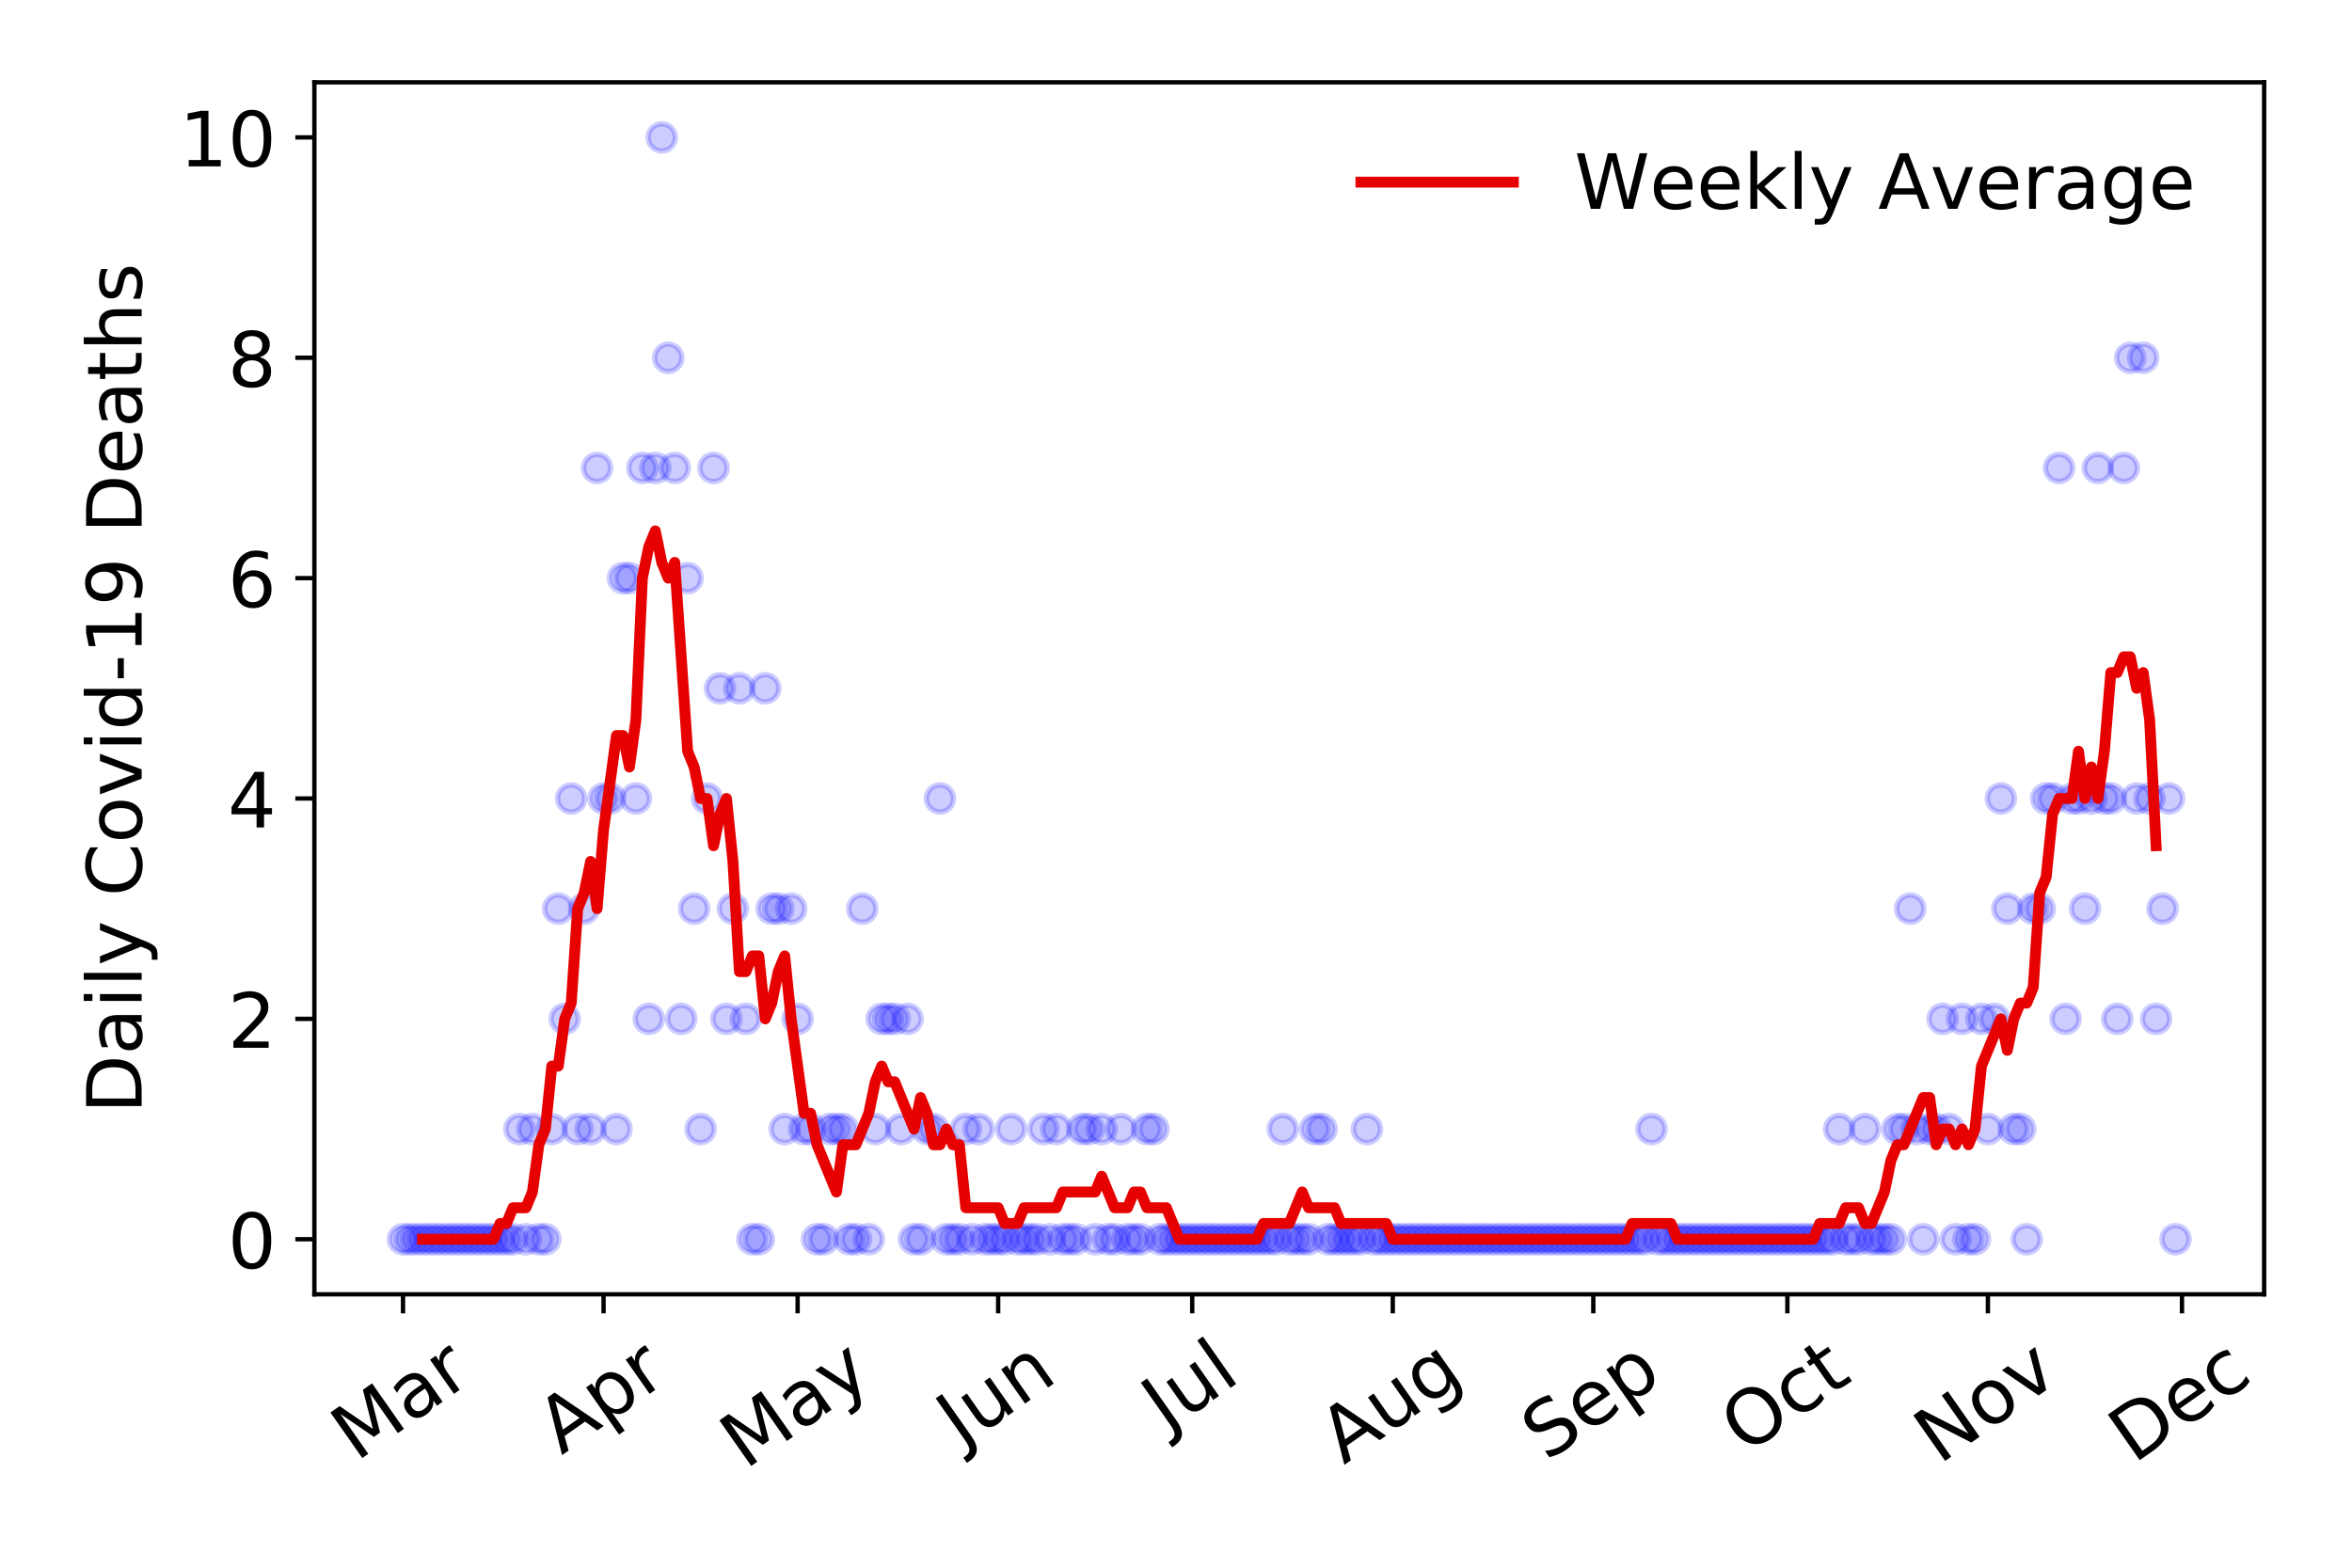 <?xml version="1.0" encoding="utf-8" standalone="no"?>
<!DOCTYPE svg PUBLIC "-//W3C//DTD SVG 1.1//EN"
  "http://www.w3.org/Graphics/SVG/1.1/DTD/svg11.dtd">
<!-- Created with matplotlib (https://matplotlib.org/) -->
<svg height="288pt" version="1.1" viewBox="0 0 432 288" width="432pt" xmlns="http://www.w3.org/2000/svg" xmlns:xlink="http://www.w3.org/1999/xlink">
 <defs>
  <style type="text/css">
*{stroke-linecap:butt;stroke-linejoin:round;}
  </style>
 </defs>
 <g id="figure_1">
  <g id="patch_1">
   <path d="M 0 288 
L 432 288 
L 432 0 
L 0 0 
z
" style="fill:#ffffff;"/>
  </g>
  <g id="axes_1">
   <g id="patch_2">
    <path d="M 57.745 237.778 
L 415.863 237.778 
L 415.863 15.12 
L 57.745 15.12 
z
" style="fill:#ffffff;"/>
   </g>
   <g id="matplotlib.axis_1">
    <g id="xtick_1">
     <g id="line2d_1">
      <defs>
       <path d="M 0 0 
L 0 3.5 
" id="m635a813672" style="stroke:#000000;stroke-width:0.8;"/>
      </defs>
      <g>
       <use style="stroke:#000000;stroke-width:0.8;" x="74.023" xlink:href="#m635a813672" y="237.778"/>
      </g>
     </g>
     <g id="text_1">
      <!-- Mar -->
      <defs>
       <path d="M 9.812 72.906 
L 24.516 72.906 
L 43.109 23.297 
L 61.812 72.906 
L 76.516 72.906 
L 76.516 0 
L 66.891 0 
L 66.891 64.016 
L 48.094 14.016 
L 38.188 14.016 
L 19.391 64.016 
L 19.391 0 
L 9.812 0 
z
" id="DejaVuSans-77"/>
       <path d="M 34.281 27.484 
Q 23.391 27.484 19.188 25 
Q 14.984 22.516 14.984 16.5 
Q 14.984 11.719 18.141 8.906 
Q 21.297 6.109 26.703 6.109 
Q 34.188 6.109 38.703 11.406 
Q 43.219 16.703 43.219 25.484 
L 43.219 27.484 
z
M 52.203 31.203 
L 52.203 0 
L 43.219 0 
L 43.219 8.297 
Q 40.141 3.328 35.547 0.953 
Q 30.953 -1.422 24.312 -1.422 
Q 15.922 -1.422 10.953 3.297 
Q 6 8.016 6 15.922 
Q 6 25.141 12.172 29.828 
Q 18.359 34.516 30.609 34.516 
L 43.219 34.516 
L 43.219 35.406 
Q 43.219 41.609 39.141 45 
Q 35.062 48.391 27.688 48.391 
Q 23 48.391 18.547 47.266 
Q 14.109 46.141 10.016 43.891 
L 10.016 52.203 
Q 14.938 54.109 19.578 55.047 
Q 24.219 56 28.609 56 
Q 40.484 56 46.344 49.844 
Q 52.203 43.703 52.203 31.203 
z
" id="DejaVuSans-97"/>
       <path d="M 41.109 46.297 
Q 39.594 47.172 37.812 47.578 
Q 36.031 48 33.891 48 
Q 26.266 48 22.188 43.047 
Q 18.109 38.094 18.109 28.812 
L 18.109 0 
L 9.078 0 
L 9.078 54.688 
L 18.109 54.688 
L 18.109 46.188 
Q 20.953 51.172 25.484 53.578 
Q 30.031 56 36.531 56 
Q 37.453 56 38.578 55.875 
Q 39.703 55.766 41.062 55.516 
z
" id="DejaVuSans-114"/>
      </defs>
      <g transform="translate(65.42 268.643)rotate(-35)scale(0.14 -0.14)">
       <use xlink:href="#DejaVuSans-77"/>
       <use x="86.279" xlink:href="#DejaVuSans-97"/>
       <use x="147.559" xlink:href="#DejaVuSans-114"/>
      </g>
     </g>
    </g>
    <g id="xtick_2">
     <g id="line2d_2">
      <g>
       <use style="stroke:#000000;stroke-width:0.8;" x="110.857" xlink:href="#m635a813672" y="237.778"/>
      </g>
     </g>
     <g id="text_2">
      <!-- Apr -->
      <defs>
       <path d="M 34.188 63.188 
L 20.797 26.906 
L 47.609 26.906 
z
M 28.609 72.906 
L 39.797 72.906 
L 67.578 0 
L 57.328 0 
L 50.688 18.703 
L 17.828 18.703 
L 11.188 0 
L 0.781 0 
z
" id="DejaVuSans-65"/>
       <path d="M 18.109 8.203 
L 18.109 -20.797 
L 9.078 -20.797 
L 9.078 54.688 
L 18.109 54.688 
L 18.109 46.391 
Q 20.953 51.266 25.266 53.625 
Q 29.594 56 35.594 56 
Q 45.562 56 51.781 48.094 
Q 58.016 40.188 58.016 27.297 
Q 58.016 14.406 51.781 6.484 
Q 45.562 -1.422 35.594 -1.422 
Q 29.594 -1.422 25.266 0.953 
Q 20.953 3.328 18.109 8.203 
z
M 48.688 27.297 
Q 48.688 37.203 44.609 42.844 
Q 40.531 48.484 33.406 48.484 
Q 26.266 48.484 22.188 42.844 
Q 18.109 37.203 18.109 27.297 
Q 18.109 17.391 22.188 11.75 
Q 26.266 6.109 33.406 6.109 
Q 40.531 6.109 44.609 11.75 
Q 48.688 17.391 48.688 27.297 
z
" id="DejaVuSans-112"/>
      </defs>
      <g transform="translate(103.153 267.384)rotate(-35)scale(0.14 -0.14)">
       <use xlink:href="#DejaVuSans-65"/>
       <use x="68.408" xlink:href="#DejaVuSans-112"/>
       <use x="131.885" xlink:href="#DejaVuSans-114"/>
      </g>
     </g>
    </g>
    <g id="xtick_3">
     <g id="line2d_3">
      <g>
       <use style="stroke:#000000;stroke-width:0.8;" x="146.502" xlink:href="#m635a813672" y="237.778"/>
      </g>
     </g>
     <g id="text_3">
      <!-- May -->
      <defs>
       <path d="M 32.172 -5.078 
Q 28.375 -14.844 24.75 -17.812 
Q 21.141 -20.797 15.094 -20.797 
L 7.906 -20.797 
L 7.906 -13.281 
L 13.188 -13.281 
Q 16.891 -13.281 18.938 -11.516 
Q 21 -9.766 23.484 -3.219 
L 25.094 0.875 
L 2.984 54.688 
L 12.5 54.688 
L 29.594 11.922 
L 46.688 54.688 
L 56.203 54.688 
z
" id="DejaVuSans-121"/>
      </defs>
      <g transform="translate(136.863 270.094)rotate(-35)scale(0.14 -0.14)">
       <use xlink:href="#DejaVuSans-77"/>
       <use x="86.279" xlink:href="#DejaVuSans-97"/>
       <use x="147.559" xlink:href="#DejaVuSans-121"/>
      </g>
     </g>
    </g>
    <g id="xtick_4">
     <g id="line2d_4">
      <g>
       <use style="stroke:#000000;stroke-width:0.8;" x="183.336" xlink:href="#m635a813672" y="237.778"/>
      </g>
     </g>
     <g id="text_4">
      <!-- Jun -->
      <defs>
       <path d="M 9.812 72.906 
L 19.672 72.906 
L 19.672 5.078 
Q 19.672 -8.109 14.672 -14.062 
Q 9.672 -20.016 -1.422 -20.016 
L -5.172 -20.016 
L -5.172 -11.719 
L -2.094 -11.719 
Q 4.438 -11.719 7.125 -8.047 
Q 9.812 -4.391 9.812 5.078 
z
" id="DejaVuSans-74"/>
       <path d="M 8.5 21.578 
L 8.5 54.688 
L 17.484 54.688 
L 17.484 21.922 
Q 17.484 14.156 20.5 10.266 
Q 23.531 6.391 29.594 6.391 
Q 36.859 6.391 41.078 11.031 
Q 45.312 15.672 45.312 23.688 
L 45.312 54.688 
L 54.297 54.688 
L 54.297 0 
L 45.312 0 
L 45.312 8.406 
Q 42.047 3.422 37.719 1 
Q 33.406 -1.422 27.688 -1.422 
Q 18.266 -1.422 13.375 4.438 
Q 8.5 10.297 8.5 21.578 
z
M 31.109 56 
z
" id="DejaVuSans-117"/>
       <path d="M 54.891 33.016 
L 54.891 0 
L 45.906 0 
L 45.906 32.719 
Q 45.906 40.484 42.875 44.328 
Q 39.844 48.188 33.797 48.188 
Q 26.516 48.188 22.312 43.547 
Q 18.109 38.922 18.109 30.906 
L 18.109 0 
L 9.078 0 
L 9.078 54.688 
L 18.109 54.688 
L 18.109 46.188 
Q 21.344 51.125 25.703 53.562 
Q 30.078 56 35.797 56 
Q 45.219 56 50.047 50.172 
Q 54.891 44.344 54.891 33.016 
z
" id="DejaVuSans-110"/>
      </defs>
      <g transform="translate(176.592 266.039)rotate(-35)scale(0.14 -0.14)">
       <use xlink:href="#DejaVuSans-74"/>
       <use x="29.492" xlink:href="#DejaVuSans-117"/>
       <use x="92.871" xlink:href="#DejaVuSans-110"/>
      </g>
     </g>
    </g>
    <g id="xtick_5">
     <g id="line2d_5">
      <g>
       <use style="stroke:#000000;stroke-width:0.8;" x="218.981" xlink:href="#m635a813672" y="237.778"/>
      </g>
     </g>
     <g id="text_5">
      <!-- Jul -->
      <defs>
       <path d="M 9.422 75.984 
L 18.406 75.984 
L 18.406 0 
L 9.422 0 
z
" id="DejaVuSans-108"/>
      </defs>
      <g transform="translate(214.278 263.181)rotate(-35)scale(0.14 -0.14)">
       <use xlink:href="#DejaVuSans-74"/>
       <use x="29.492" xlink:href="#DejaVuSans-117"/>
       <use x="92.871" xlink:href="#DejaVuSans-108"/>
      </g>
     </g>
    </g>
    <g id="xtick_6">
     <g id="line2d_6">
      <g>
       <use style="stroke:#000000;stroke-width:0.8;" x="255.815" xlink:href="#m635a813672" y="237.778"/>
      </g>
     </g>
     <g id="text_6">
      <!-- Aug -->
      <defs>
       <path d="M 45.406 27.984 
Q 45.406 37.75 41.375 43.109 
Q 37.359 48.484 30.078 48.484 
Q 22.859 48.484 18.828 43.109 
Q 14.797 37.75 14.797 27.984 
Q 14.797 18.266 18.828 12.891 
Q 22.859 7.516 30.078 7.516 
Q 37.359 7.516 41.375 12.891 
Q 45.406 18.266 45.406 27.984 
z
M 54.391 6.781 
Q 54.391 -7.172 48.188 -13.984 
Q 42 -20.797 29.203 -20.797 
Q 24.469 -20.797 20.266 -20.094 
Q 16.062 -19.391 12.109 -17.922 
L 12.109 -9.188 
Q 16.062 -11.328 19.922 -12.344 
Q 23.781 -13.375 27.781 -13.375 
Q 36.625 -13.375 41.016 -8.766 
Q 45.406 -4.156 45.406 5.172 
L 45.406 9.625 
Q 42.625 4.781 38.281 2.391 
Q 33.938 0 27.875 0 
Q 17.828 0 11.672 7.656 
Q 5.516 15.328 5.516 27.984 
Q 5.516 40.672 11.672 48.328 
Q 17.828 56 27.875 56 
Q 33.938 56 38.281 53.609 
Q 42.625 51.219 45.406 46.391 
L 45.406 54.688 
L 54.391 54.688 
z
" id="DejaVuSans-103"/>
      </defs>
      <g transform="translate(246.834 269.172)rotate(-35)scale(0.14 -0.14)">
       <use xlink:href="#DejaVuSans-65"/>
       <use x="68.408" xlink:href="#DejaVuSans-117"/>
       <use x="131.787" xlink:href="#DejaVuSans-103"/>
      </g>
     </g>
    </g>
    <g id="xtick_7">
     <g id="line2d_7">
      <g>
       <use style="stroke:#000000;stroke-width:0.8;" x="292.648" xlink:href="#m635a813672" y="237.778"/>
      </g>
     </g>
     <g id="text_7">
      <!-- Sep -->
      <defs>
       <path d="M 53.516 70.516 
L 53.516 60.891 
Q 47.906 63.578 42.922 64.891 
Q 37.938 66.219 33.297 66.219 
Q 25.25 66.219 20.875 63.094 
Q 16.5 59.969 16.5 54.203 
Q 16.5 49.359 19.406 46.891 
Q 22.312 44.438 30.422 42.922 
L 36.375 41.703 
Q 47.406 39.594 52.656 34.297 
Q 57.906 29 57.906 20.125 
Q 57.906 9.516 50.797 4.047 
Q 43.703 -1.422 29.984 -1.422 
Q 24.812 -1.422 18.969 -0.25 
Q 13.141 0.922 6.891 3.219 
L 6.891 13.375 
Q 12.891 10.016 18.656 8.297 
Q 24.422 6.594 29.984 6.594 
Q 38.422 6.594 43.016 9.906 
Q 47.609 13.234 47.609 19.391 
Q 47.609 24.75 44.312 27.781 
Q 41.016 30.812 33.5 32.328 
L 27.484 33.5 
Q 16.453 35.688 11.516 40.375 
Q 6.594 45.062 6.594 53.422 
Q 6.594 63.094 13.406 68.656 
Q 20.219 74.219 32.172 74.219 
Q 37.312 74.219 42.625 73.281 
Q 47.953 72.359 53.516 70.516 
z
" id="DejaVuSans-83"/>
       <path d="M 56.203 29.594 
L 56.203 25.203 
L 14.891 25.203 
Q 15.484 15.922 20.484 11.062 
Q 25.484 6.203 34.422 6.203 
Q 39.594 6.203 44.453 7.469 
Q 49.312 8.734 54.109 11.281 
L 54.109 2.781 
Q 49.266 0.734 44.188 -0.344 
Q 39.109 -1.422 33.891 -1.422 
Q 20.797 -1.422 13.156 6.188 
Q 5.516 13.812 5.516 26.812 
Q 5.516 40.234 12.766 48.109 
Q 20.016 56 32.328 56 
Q 43.359 56 49.781 48.891 
Q 56.203 41.797 56.203 29.594 
z
M 47.219 32.234 
Q 47.125 39.594 43.094 43.984 
Q 39.062 48.391 32.422 48.391 
Q 24.906 48.391 20.391 44.141 
Q 15.875 39.891 15.188 32.172 
z
" id="DejaVuSans-101"/>
      </defs>
      <g transform="translate(284.055 268.629)rotate(-35)scale(0.14 -0.14)">
       <use xlink:href="#DejaVuSans-83"/>
       <use x="63.477" xlink:href="#DejaVuSans-101"/>
       <use x="125" xlink:href="#DejaVuSans-112"/>
      </g>
     </g>
    </g>
    <g id="xtick_8">
     <g id="line2d_8">
      <g>
       <use style="stroke:#000000;stroke-width:0.8;" x="328.294" xlink:href="#m635a813672" y="237.778"/>
      </g>
     </g>
     <g id="text_8">
      <!-- Oct -->
      <defs>
       <path d="M 39.406 66.219 
Q 28.656 66.219 22.328 58.203 
Q 16.016 50.203 16.016 36.375 
Q 16.016 22.609 22.328 14.594 
Q 28.656 6.594 39.406 6.594 
Q 50.141 6.594 56.422 14.594 
Q 62.703 22.609 62.703 36.375 
Q 62.703 50.203 56.422 58.203 
Q 50.141 66.219 39.406 66.219 
z
M 39.406 74.219 
Q 54.734 74.219 63.906 63.938 
Q 73.094 53.656 73.094 36.375 
Q 73.094 19.141 63.906 8.859 
Q 54.734 -1.422 39.406 -1.422 
Q 24.031 -1.422 14.812 8.828 
Q 5.609 19.094 5.609 36.375 
Q 5.609 53.656 14.812 63.938 
Q 24.031 74.219 39.406 74.219 
z
" id="DejaVuSans-79"/>
       <path d="M 48.781 52.594 
L 48.781 44.188 
Q 44.969 46.297 41.141 47.344 
Q 37.312 48.391 33.406 48.391 
Q 24.656 48.391 19.812 42.844 
Q 14.984 37.312 14.984 27.297 
Q 14.984 17.281 19.812 11.734 
Q 24.656 6.203 33.406 6.203 
Q 37.312 6.203 41.141 7.25 
Q 44.969 8.297 48.781 10.406 
L 48.781 2.094 
Q 45.016 0.344 40.984 -0.531 
Q 36.969 -1.422 32.422 -1.422 
Q 20.062 -1.422 12.781 6.344 
Q 5.516 14.109 5.516 27.297 
Q 5.516 40.672 12.859 48.328 
Q 20.219 56 33.016 56 
Q 37.156 56 41.109 55.141 
Q 45.062 54.297 48.781 52.594 
z
" id="DejaVuSans-99"/>
       <path d="M 18.312 70.219 
L 18.312 54.688 
L 36.812 54.688 
L 36.812 47.703 
L 18.312 47.703 
L 18.312 18.016 
Q 18.312 11.328 20.141 9.422 
Q 21.969 7.516 27.594 7.516 
L 36.812 7.516 
L 36.812 0 
L 27.594 0 
Q 17.188 0 13.234 3.875 
Q 9.281 7.766 9.281 18.016 
L 9.281 47.703 
L 2.688 47.703 
L 2.688 54.688 
L 9.281 54.688 
L 9.281 70.219 
z
" id="DejaVuSans-116"/>
      </defs>
      <g transform="translate(320.595 267.377)rotate(-35)scale(0.14 -0.14)">
       <use xlink:href="#DejaVuSans-79"/>
       <use x="78.711" xlink:href="#DejaVuSans-99"/>
       <use x="133.691" xlink:href="#DejaVuSans-116"/>
      </g>
     </g>
    </g>
    <g id="xtick_9">
     <g id="line2d_9">
      <g>
       <use style="stroke:#000000;stroke-width:0.8;" x="365.127" xlink:href="#m635a813672" y="237.778"/>
      </g>
     </g>
     <g id="text_9">
      <!-- Nov -->
      <defs>
       <path d="M 9.812 72.906 
L 23.094 72.906 
L 55.422 11.922 
L 55.422 72.906 
L 64.984 72.906 
L 64.984 0 
L 51.703 0 
L 19.391 60.984 
L 19.391 0 
L 9.812 0 
z
" id="DejaVuSans-78"/>
       <path d="M 30.609 48.391 
Q 23.391 48.391 19.188 42.75 
Q 14.984 37.109 14.984 27.297 
Q 14.984 17.484 19.156 11.844 
Q 23.344 6.203 30.609 6.203 
Q 37.797 6.203 41.984 11.859 
Q 46.188 17.531 46.188 27.297 
Q 46.188 37.016 41.984 42.703 
Q 37.797 48.391 30.609 48.391 
z
M 30.609 56 
Q 42.328 56 49.016 48.375 
Q 55.719 40.766 55.719 27.297 
Q 55.719 13.875 49.016 6.219 
Q 42.328 -1.422 30.609 -1.422 
Q 18.844 -1.422 12.172 6.219 
Q 5.516 13.875 5.516 27.297 
Q 5.516 40.766 12.172 48.375 
Q 18.844 56 30.609 56 
z
" id="DejaVuSans-111"/>
       <path d="M 2.984 54.688 
L 12.5 54.688 
L 29.594 8.797 
L 46.688 54.688 
L 56.203 54.688 
L 35.688 0 
L 23.484 0 
z
" id="DejaVuSans-118"/>
      </defs>
      <g transform="translate(356.151 269.166)rotate(-35)scale(0.14 -0.14)">
       <use xlink:href="#DejaVuSans-78"/>
       <use x="74.805" xlink:href="#DejaVuSans-111"/>
       <use x="135.986" xlink:href="#DejaVuSans-118"/>
      </g>
     </g>
    </g>
    <g id="xtick_10">
     <g id="line2d_10">
      <g>
       <use style="stroke:#000000;stroke-width:0.8;" x="400.773" xlink:href="#m635a813672" y="237.778"/>
      </g>
     </g>
     <g id="text_10">
      <!-- Dec -->
      <defs>
       <path d="M 19.672 64.797 
L 19.672 8.109 
L 31.594 8.109 
Q 46.688 8.109 53.688 14.938 
Q 60.688 21.781 60.688 36.531 
Q 60.688 51.172 53.688 57.984 
Q 46.688 64.797 31.594 64.797 
z
M 9.812 72.906 
L 30.078 72.906 
Q 51.266 72.906 61.172 64.094 
Q 71.094 55.281 71.094 36.531 
Q 71.094 17.672 61.125 8.828 
Q 51.172 0 30.078 0 
L 9.812 0 
z
" id="DejaVuSans-68"/>
      </defs>
      <g transform="translate(391.892 269.032)rotate(-35)scale(0.14 -0.14)">
       <use xlink:href="#DejaVuSans-68"/>
       <use x="77.002" xlink:href="#DejaVuSans-101"/>
       <use x="138.525" xlink:href="#DejaVuSans-99"/>
      </g>
     </g>
    </g>
   </g>
   <g id="matplotlib.axis_2">
    <g id="ytick_1">
     <g id="line2d_11">
      <defs>
       <path d="M 0 0 
L -3.5 0 
" id="m0f8eb8b540" style="stroke:#000000;stroke-width:0.8;"/>
      </defs>
      <g>
       <use style="stroke:#000000;stroke-width:0.8;" x="57.745" xlink:href="#m0f8eb8b540" y="227.657"/>
      </g>
     </g>
     <g id="text_11">
      <!-- 0 -->
      <defs>
       <path d="M 31.781 66.406 
Q 24.172 66.406 20.328 58.906 
Q 16.5 51.422 16.5 36.375 
Q 16.5 21.391 20.328 13.891 
Q 24.172 6.391 31.781 6.391 
Q 39.453 6.391 43.281 13.891 
Q 47.125 21.391 47.125 36.375 
Q 47.125 51.422 43.281 58.906 
Q 39.453 66.406 31.781 66.406 
z
M 31.781 74.219 
Q 44.047 74.219 50.516 64.516 
Q 56.984 54.828 56.984 36.375 
Q 56.984 17.969 50.516 8.266 
Q 44.047 -1.422 31.781 -1.422 
Q 19.531 -1.422 13.062 8.266 
Q 6.594 17.969 6.594 36.375 
Q 6.594 54.828 13.062 64.516 
Q 19.531 74.219 31.781 74.219 
z
" id="DejaVuSans-48"/>
      </defs>
      <g transform="translate(41.837 232.976)scale(0.14 -0.14)">
       <use xlink:href="#DejaVuSans-48"/>
      </g>
     </g>
    </g>
    <g id="ytick_2">
     <g id="line2d_12">
      <g>
       <use style="stroke:#000000;stroke-width:0.8;" x="57.745" xlink:href="#m0f8eb8b540" y="187.174"/>
      </g>
     </g>
     <g id="text_12">
      <!-- 2 -->
      <defs>
       <path d="M 19.188 8.297 
L 53.609 8.297 
L 53.609 0 
L 7.328 0 
L 7.328 8.297 
Q 12.938 14.109 22.625 23.891 
Q 32.328 33.688 34.812 36.531 
Q 39.547 41.844 41.422 45.531 
Q 43.312 49.219 43.312 52.781 
Q 43.312 58.594 39.234 62.25 
Q 35.156 65.922 28.609 65.922 
Q 23.969 65.922 18.812 64.312 
Q 13.672 62.703 7.812 59.422 
L 7.812 69.391 
Q 13.766 71.781 18.938 73 
Q 24.125 74.219 28.422 74.219 
Q 39.75 74.219 46.484 68.547 
Q 53.219 62.891 53.219 53.422 
Q 53.219 48.922 51.531 44.891 
Q 49.859 40.875 45.406 35.406 
Q 44.188 33.984 37.641 27.219 
Q 31.109 20.453 19.188 8.297 
z
" id="DejaVuSans-50"/>
      </defs>
      <g transform="translate(41.837 192.493)scale(0.14 -0.14)">
       <use xlink:href="#DejaVuSans-50"/>
      </g>
     </g>
    </g>
    <g id="ytick_3">
     <g id="line2d_13">
      <g>
       <use style="stroke:#000000;stroke-width:0.8;" x="57.745" xlink:href="#m0f8eb8b540" y="146.691"/>
      </g>
     </g>
     <g id="text_13">
      <!-- 4 -->
      <defs>
       <path d="M 37.797 64.312 
L 12.891 25.391 
L 37.797 25.391 
z
M 35.203 72.906 
L 47.609 72.906 
L 47.609 25.391 
L 58.016 25.391 
L 58.016 17.188 
L 47.609 17.188 
L 47.609 0 
L 37.797 0 
L 37.797 17.188 
L 4.891 17.188 
L 4.891 26.703 
z
" id="DejaVuSans-52"/>
      </defs>
      <g transform="translate(41.837 152.01)scale(0.14 -0.14)">
       <use xlink:href="#DejaVuSans-52"/>
      </g>
     </g>
    </g>
    <g id="ytick_4">
     <g id="line2d_14">
      <g>
       <use style="stroke:#000000;stroke-width:0.8;" x="57.745" xlink:href="#m0f8eb8b540" y="106.207"/>
      </g>
     </g>
     <g id="text_14">
      <!-- 6 -->
      <defs>
       <path d="M 33.016 40.375 
Q 26.375 40.375 22.484 35.828 
Q 18.609 31.297 18.609 23.391 
Q 18.609 15.531 22.484 10.953 
Q 26.375 6.391 33.016 6.391 
Q 39.656 6.391 43.531 10.953 
Q 47.406 15.531 47.406 23.391 
Q 47.406 31.297 43.531 35.828 
Q 39.656 40.375 33.016 40.375 
z
M 52.594 71.297 
L 52.594 62.312 
Q 48.875 64.062 45.094 64.984 
Q 41.312 65.922 37.594 65.922 
Q 27.828 65.922 22.672 59.328 
Q 17.531 52.734 16.797 39.406 
Q 19.672 43.656 24.016 45.922 
Q 28.375 48.188 33.594 48.188 
Q 44.578 48.188 50.953 41.516 
Q 57.328 34.859 57.328 23.391 
Q 57.328 12.156 50.688 5.359 
Q 44.047 -1.422 33.016 -1.422 
Q 20.359 -1.422 13.672 8.266 
Q 6.984 17.969 6.984 36.375 
Q 6.984 53.656 15.188 63.938 
Q 23.391 74.219 37.203 74.219 
Q 40.922 74.219 44.703 73.484 
Q 48.484 72.75 52.594 71.297 
z
" id="DejaVuSans-54"/>
      </defs>
      <g transform="translate(41.837 111.526)scale(0.14 -0.14)">
       <use xlink:href="#DejaVuSans-54"/>
      </g>
     </g>
    </g>
    <g id="ytick_5">
     <g id="line2d_15">
      <g>
       <use style="stroke:#000000;stroke-width:0.8;" x="57.745" xlink:href="#m0f8eb8b540" y="65.724"/>
      </g>
     </g>
     <g id="text_15">
      <!-- 8 -->
      <defs>
       <path d="M 31.781 34.625 
Q 24.75 34.625 20.719 30.859 
Q 16.703 27.094 16.703 20.516 
Q 16.703 13.922 20.719 10.156 
Q 24.75 6.391 31.781 6.391 
Q 38.812 6.391 42.859 10.172 
Q 46.922 13.969 46.922 20.516 
Q 46.922 27.094 42.891 30.859 
Q 38.875 34.625 31.781 34.625 
z
M 21.922 38.812 
Q 15.578 40.375 12.031 44.719 
Q 8.5 49.078 8.5 55.328 
Q 8.5 64.062 14.719 69.141 
Q 20.953 74.219 31.781 74.219 
Q 42.672 74.219 48.875 69.141 
Q 55.078 64.062 55.078 55.328 
Q 55.078 49.078 51.531 44.719 
Q 48 40.375 41.703 38.812 
Q 48.828 37.156 52.797 32.312 
Q 56.781 27.484 56.781 20.516 
Q 56.781 9.906 50.312 4.234 
Q 43.844 -1.422 31.781 -1.422 
Q 19.734 -1.422 13.25 4.234 
Q 6.781 9.906 6.781 20.516 
Q 6.781 27.484 10.781 32.312 
Q 14.797 37.156 21.922 38.812 
z
M 18.312 54.391 
Q 18.312 48.734 21.844 45.562 
Q 25.391 42.391 31.781 42.391 
Q 38.141 42.391 41.719 45.562 
Q 45.312 48.734 45.312 54.391 
Q 45.312 60.062 41.719 63.234 
Q 38.141 66.406 31.781 66.406 
Q 25.391 66.406 21.844 63.234 
Q 18.312 60.062 18.312 54.391 
z
" id="DejaVuSans-56"/>
      </defs>
      <g transform="translate(41.837 71.043)scale(0.14 -0.14)">
       <use xlink:href="#DejaVuSans-56"/>
      </g>
     </g>
    </g>
    <g id="ytick_6">
     <g id="line2d_16">
      <g>
       <use style="stroke:#000000;stroke-width:0.8;" x="57.745" xlink:href="#m0f8eb8b540" y="25.241"/>
      </g>
     </g>
     <g id="text_16">
      <!-- 10 -->
      <defs>
       <path d="M 12.406 8.297 
L 28.516 8.297 
L 28.516 63.922 
L 10.984 60.406 
L 10.984 69.391 
L 28.422 72.906 
L 38.281 72.906 
L 38.281 8.297 
L 54.391 8.297 
L 54.391 0 
L 12.406 0 
z
" id="DejaVuSans-49"/>
      </defs>
      <g transform="translate(32.93 30.56)scale(0.14 -0.14)">
       <use xlink:href="#DejaVuSans-49"/>
       <use x="63.623" xlink:href="#DejaVuSans-48"/>
      </g>
     </g>
    </g>
    <g id="text_17">
     <!-- Daily Covid-19 Deaths -->
     <defs>
      <path d="M 9.422 54.688 
L 18.406 54.688 
L 18.406 0 
L 9.422 0 
z
M 9.422 75.984 
L 18.406 75.984 
L 18.406 64.594 
L 9.422 64.594 
z
" id="DejaVuSans-105"/>
      <path id="DejaVuSans-32"/>
      <path d="M 64.406 67.281 
L 64.406 56.891 
Q 59.422 61.531 53.781 63.812 
Q 48.141 66.109 41.797 66.109 
Q 29.297 66.109 22.656 58.469 
Q 16.016 50.828 16.016 36.375 
Q 16.016 21.969 22.656 14.328 
Q 29.297 6.688 41.797 6.688 
Q 48.141 6.688 53.781 8.984 
Q 59.422 11.281 64.406 15.922 
L 64.406 5.609 
Q 59.234 2.094 53.438 0.328 
Q 47.656 -1.422 41.219 -1.422 
Q 24.656 -1.422 15.125 8.703 
Q 5.609 18.844 5.609 36.375 
Q 5.609 53.953 15.125 64.078 
Q 24.656 74.219 41.219 74.219 
Q 47.75 74.219 53.531 72.484 
Q 59.328 70.75 64.406 67.281 
z
" id="DejaVuSans-67"/>
      <path d="M 45.406 46.391 
L 45.406 75.984 
L 54.391 75.984 
L 54.391 0 
L 45.406 0 
L 45.406 8.203 
Q 42.578 3.328 38.25 0.953 
Q 33.938 -1.422 27.875 -1.422 
Q 17.969 -1.422 11.734 6.484 
Q 5.516 14.406 5.516 27.297 
Q 5.516 40.188 11.734 48.094 
Q 17.969 56 27.875 56 
Q 33.938 56 38.25 53.625 
Q 42.578 51.266 45.406 46.391 
z
M 14.797 27.297 
Q 14.797 17.391 18.875 11.75 
Q 22.953 6.109 30.078 6.109 
Q 37.203 6.109 41.297 11.75 
Q 45.406 17.391 45.406 27.297 
Q 45.406 37.203 41.297 42.844 
Q 37.203 48.484 30.078 48.484 
Q 22.953 48.484 18.875 42.844 
Q 14.797 37.203 14.797 27.297 
z
" id="DejaVuSans-100"/>
      <path d="M 4.891 31.391 
L 31.203 31.391 
L 31.203 23.391 
L 4.891 23.391 
z
" id="DejaVuSans-45"/>
      <path d="M 10.984 1.516 
L 10.984 10.5 
Q 14.703 8.734 18.5 7.812 
Q 22.312 6.891 25.984 6.891 
Q 35.75 6.891 40.891 13.453 
Q 46.047 20.016 46.781 33.406 
Q 43.953 29.203 39.594 26.953 
Q 35.25 24.703 29.984 24.703 
Q 19.047 24.703 12.672 31.312 
Q 6.297 37.938 6.297 49.422 
Q 6.297 60.641 12.938 67.422 
Q 19.578 74.219 30.609 74.219 
Q 43.266 74.219 49.922 64.516 
Q 56.594 54.828 56.594 36.375 
Q 56.594 19.141 48.406 8.859 
Q 40.234 -1.422 26.422 -1.422 
Q 22.703 -1.422 18.891 -0.688 
Q 15.094 0.047 10.984 1.516 
z
M 30.609 32.422 
Q 37.25 32.422 41.125 36.953 
Q 45.016 41.5 45.016 49.422 
Q 45.016 57.281 41.125 61.844 
Q 37.25 66.406 30.609 66.406 
Q 23.969 66.406 20.094 61.844 
Q 16.219 57.281 16.219 49.422 
Q 16.219 41.5 20.094 36.953 
Q 23.969 32.422 30.609 32.422 
z
" id="DejaVuSans-57"/>
      <path d="M 54.891 33.016 
L 54.891 0 
L 45.906 0 
L 45.906 32.719 
Q 45.906 40.484 42.875 44.328 
Q 39.844 48.188 33.797 48.188 
Q 26.516 48.188 22.312 43.547 
Q 18.109 38.922 18.109 30.906 
L 18.109 0 
L 9.078 0 
L 9.078 75.984 
L 18.109 75.984 
L 18.109 46.188 
Q 21.344 51.125 25.703 53.562 
Q 30.078 56 35.797 56 
Q 45.219 56 50.047 50.172 
Q 54.891 44.344 54.891 33.016 
z
" id="DejaVuSans-104"/>
      <path d="M 44.281 53.078 
L 44.281 44.578 
Q 40.484 46.531 36.375 47.5 
Q 32.281 48.484 27.875 48.484 
Q 21.188 48.484 17.844 46.438 
Q 14.5 44.391 14.5 40.281 
Q 14.5 37.156 16.891 35.375 
Q 19.281 33.594 26.516 31.984 
L 29.594 31.297 
Q 39.156 29.25 43.188 25.516 
Q 47.219 21.781 47.219 15.094 
Q 47.219 7.469 41.188 3.016 
Q 35.156 -1.422 24.609 -1.422 
Q 20.219 -1.422 15.453 -0.562 
Q 10.688 0.297 5.422 2 
L 5.422 11.281 
Q 10.406 8.688 15.234 7.391 
Q 20.062 6.109 24.812 6.109 
Q 31.156 6.109 34.562 8.281 
Q 37.984 10.453 37.984 14.406 
Q 37.984 18.062 35.516 20.016 
Q 33.062 21.969 24.703 23.781 
L 21.578 24.516 
Q 13.234 26.266 9.516 29.906 
Q 5.812 33.547 5.812 39.891 
Q 5.812 47.609 11.281 51.797 
Q 16.75 56 26.812 56 
Q 31.781 56 36.172 55.266 
Q 40.578 54.547 44.281 53.078 
z
" id="DejaVuSans-115"/>
     </defs>
     <g transform="translate(26.018 204.56)rotate(-90)scale(0.14 -0.14)">
      <use xlink:href="#DejaVuSans-68"/>
      <use x="77.002" xlink:href="#DejaVuSans-97"/>
      <use x="138.281" xlink:href="#DejaVuSans-105"/>
      <use x="166.064" xlink:href="#DejaVuSans-108"/>
      <use x="193.848" xlink:href="#DejaVuSans-121"/>
      <use x="253.027" xlink:href="#DejaVuSans-32"/>
      <use x="284.814" xlink:href="#DejaVuSans-67"/>
      <use x="354.639" xlink:href="#DejaVuSans-111"/>
      <use x="415.82" xlink:href="#DejaVuSans-118"/>
      <use x="475" xlink:href="#DejaVuSans-105"/>
      <use x="502.783" xlink:href="#DejaVuSans-100"/>
      <use x="566.26" xlink:href="#DejaVuSans-45"/>
      <use x="602.344" xlink:href="#DejaVuSans-49"/>
      <use x="665.967" xlink:href="#DejaVuSans-57"/>
      <use x="729.59" xlink:href="#DejaVuSans-32"/>
      <use x="761.377" xlink:href="#DejaVuSans-68"/>
      <use x="838.379" xlink:href="#DejaVuSans-101"/>
      <use x="899.902" xlink:href="#DejaVuSans-97"/>
      <use x="961.182" xlink:href="#DejaVuSans-116"/>
      <use x="1000.391" xlink:href="#DejaVuSans-104"/>
      <use x="1063.77" xlink:href="#DejaVuSans-115"/>
     </g>
    </g>
   </g>
   <g id="line2d_17">
    <defs>
     <path d="M 0 2.5 
C 0.663 2.5 1.299 2.237 1.768 1.768 
C 2.237 1.299 2.5 0.663 2.5 0 
C 2.5 -0.663 2.237 -1.299 1.768 -1.768 
C 1.299 -2.237 0.663 -2.5 0 -2.5 
C -0.663 -2.5 -1.299 -2.237 -1.768 -1.768 
C -2.237 -1.299 -2.5 -0.663 -2.5 0 
C -2.5 0.663 -2.237 1.299 -1.768 1.768 
C -1.299 2.237 -0.663 2.5 0 2.5 
z
" id="m29f51a160e" style="stroke:#0000ff;stroke-opacity:0.2;"/>
    </defs>
    <g clip-path="url(#p1cbf2fab0c)">
     <use style="fill:#0000ff;fill-opacity:0.2;stroke:#0000ff;stroke-opacity:0.2;" x="74.023" xlink:href="#m29f51a160e" y="227.657"/>
     <use style="fill:#0000ff;fill-opacity:0.2;stroke:#0000ff;stroke-opacity:0.2;" x="75.211" xlink:href="#m29f51a160e" y="227.657"/>
     <use style="fill:#0000ff;fill-opacity:0.2;stroke:#0000ff;stroke-opacity:0.2;" x="76.399" xlink:href="#m29f51a160e" y="227.657"/>
     <use style="fill:#0000ff;fill-opacity:0.2;stroke:#0000ff;stroke-opacity:0.2;" x="77.588" xlink:href="#m29f51a160e" y="227.657"/>
     <use style="fill:#0000ff;fill-opacity:0.2;stroke:#0000ff;stroke-opacity:0.2;" x="78.776" xlink:href="#m29f51a160e" y="227.657"/>
     <use style="fill:#0000ff;fill-opacity:0.2;stroke:#0000ff;stroke-opacity:0.2;" x="79.964" xlink:href="#m29f51a160e" y="227.657"/>
     <use style="fill:#0000ff;fill-opacity:0.2;stroke:#0000ff;stroke-opacity:0.2;" x="81.152" xlink:href="#m29f51a160e" y="227.657"/>
     <use style="fill:#0000ff;fill-opacity:0.2;stroke:#0000ff;stroke-opacity:0.2;" x="82.34" xlink:href="#m29f51a160e" y="227.657"/>
     <use style="fill:#0000ff;fill-opacity:0.2;stroke:#0000ff;stroke-opacity:0.2;" x="83.529" xlink:href="#m29f51a160e" y="227.657"/>
     <use style="fill:#0000ff;fill-opacity:0.2;stroke:#0000ff;stroke-opacity:0.2;" x="84.717" xlink:href="#m29f51a160e" y="227.657"/>
     <use style="fill:#0000ff;fill-opacity:0.2;stroke:#0000ff;stroke-opacity:0.2;" x="85.905" xlink:href="#m29f51a160e" y="227.657"/>
     <use style="fill:#0000ff;fill-opacity:0.2;stroke:#0000ff;stroke-opacity:0.2;" x="87.093" xlink:href="#m29f51a160e" y="227.657"/>
     <use style="fill:#0000ff;fill-opacity:0.2;stroke:#0000ff;stroke-opacity:0.2;" x="88.281" xlink:href="#m29f51a160e" y="227.657"/>
     <use style="fill:#0000ff;fill-opacity:0.2;stroke:#0000ff;stroke-opacity:0.2;" x="89.469" xlink:href="#m29f51a160e" y="227.657"/>
     <use style="fill:#0000ff;fill-opacity:0.2;stroke:#0000ff;stroke-opacity:0.2;" x="90.658" xlink:href="#m29f51a160e" y="227.657"/>
     <use style="fill:#0000ff;fill-opacity:0.2;stroke:#0000ff;stroke-opacity:0.2;" x="91.846" xlink:href="#m29f51a160e" y="227.657"/>
     <use style="fill:#0000ff;fill-opacity:0.2;stroke:#0000ff;stroke-opacity:0.2;" x="93.034" xlink:href="#m29f51a160e" y="227.657"/>
     <use style="fill:#0000ff;fill-opacity:0.2;stroke:#0000ff;stroke-opacity:0.2;" x="94.222" xlink:href="#m29f51a160e" y="227.657"/>
     <use style="fill:#0000ff;fill-opacity:0.2;stroke:#0000ff;stroke-opacity:0.2;" x="95.41" xlink:href="#m29f51a160e" y="207.416"/>
     <use style="fill:#0000ff;fill-opacity:0.2;stroke:#0000ff;stroke-opacity:0.2;" x="96.599" xlink:href="#m29f51a160e" y="227.657"/>
     <use style="fill:#0000ff;fill-opacity:0.2;stroke:#0000ff;stroke-opacity:0.2;" x="97.787" xlink:href="#m29f51a160e" y="207.416"/>
     <use style="fill:#0000ff;fill-opacity:0.2;stroke:#0000ff;stroke-opacity:0.2;" x="98.975" xlink:href="#m29f51a160e" y="227.657"/>
     <use style="fill:#0000ff;fill-opacity:0.2;stroke:#0000ff;stroke-opacity:0.2;" x="100.163" xlink:href="#m29f51a160e" y="227.657"/>
     <use style="fill:#0000ff;fill-opacity:0.2;stroke:#0000ff;stroke-opacity:0.2;" x="101.351" xlink:href="#m29f51a160e" y="207.416"/>
     <use style="fill:#0000ff;fill-opacity:0.2;stroke:#0000ff;stroke-opacity:0.2;" x="102.539" xlink:href="#m29f51a160e" y="166.932"/>
     <use style="fill:#0000ff;fill-opacity:0.2;stroke:#0000ff;stroke-opacity:0.2;" x="103.728" xlink:href="#m29f51a160e" y="187.174"/>
     <use style="fill:#0000ff;fill-opacity:0.2;stroke:#0000ff;stroke-opacity:0.2;" x="104.916" xlink:href="#m29f51a160e" y="146.691"/>
     <use style="fill:#0000ff;fill-opacity:0.2;stroke:#0000ff;stroke-opacity:0.2;" x="106.104" xlink:href="#m29f51a160e" y="207.416"/>
     <use style="fill:#0000ff;fill-opacity:0.2;stroke:#0000ff;stroke-opacity:0.2;" x="107.292" xlink:href="#m29f51a160e" y="166.932"/>
     <use style="fill:#0000ff;fill-opacity:0.2;stroke:#0000ff;stroke-opacity:0.2;" x="108.48" xlink:href="#m29f51a160e" y="207.416"/>
     <use style="fill:#0000ff;fill-opacity:0.2;stroke:#0000ff;stroke-opacity:0.2;" x="109.668" xlink:href="#m29f51a160e" y="85.966"/>
     <use style="fill:#0000ff;fill-opacity:0.2;stroke:#0000ff;stroke-opacity:0.2;" x="110.857" xlink:href="#m29f51a160e" y="146.691"/>
     <use style="fill:#0000ff;fill-opacity:0.2;stroke:#0000ff;stroke-opacity:0.2;" x="112.045" xlink:href="#m29f51a160e" y="146.691"/>
     <use style="fill:#0000ff;fill-opacity:0.2;stroke:#0000ff;stroke-opacity:0.2;" x="113.233" xlink:href="#m29f51a160e" y="207.416"/>
     <use style="fill:#0000ff;fill-opacity:0.2;stroke:#0000ff;stroke-opacity:0.2;" x="114.421" xlink:href="#m29f51a160e" y="106.207"/>
     <use style="fill:#0000ff;fill-opacity:0.2;stroke:#0000ff;stroke-opacity:0.2;" x="115.609" xlink:href="#m29f51a160e" y="106.207"/>
     <use style="fill:#0000ff;fill-opacity:0.2;stroke:#0000ff;stroke-opacity:0.2;" x="116.798" xlink:href="#m29f51a160e" y="146.691"/>
     <use style="fill:#0000ff;fill-opacity:0.2;stroke:#0000ff;stroke-opacity:0.2;" x="117.986" xlink:href="#m29f51a160e" y="85.966"/>
     <use style="fill:#0000ff;fill-opacity:0.2;stroke:#0000ff;stroke-opacity:0.2;" x="119.174" xlink:href="#m29f51a160e" y="187.174"/>
     <use style="fill:#0000ff;fill-opacity:0.2;stroke:#0000ff;stroke-opacity:0.2;" x="120.362" xlink:href="#m29f51a160e" y="85.966"/>
     <use style="fill:#0000ff;fill-opacity:0.2;stroke:#0000ff;stroke-opacity:0.2;" x="121.55" xlink:href="#m29f51a160e" y="25.241"/>
     <use style="fill:#0000ff;fill-opacity:0.2;stroke:#0000ff;stroke-opacity:0.2;" x="122.738" xlink:href="#m29f51a160e" y="65.724"/>
     <use style="fill:#0000ff;fill-opacity:0.2;stroke:#0000ff;stroke-opacity:0.2;" x="123.927" xlink:href="#m29f51a160e" y="85.966"/>
     <use style="fill:#0000ff;fill-opacity:0.2;stroke:#0000ff;stroke-opacity:0.2;" x="125.115" xlink:href="#m29f51a160e" y="187.174"/>
     <use style="fill:#0000ff;fill-opacity:0.2;stroke:#0000ff;stroke-opacity:0.2;" x="126.303" xlink:href="#m29f51a160e" y="106.207"/>
     <use style="fill:#0000ff;fill-opacity:0.2;stroke:#0000ff;stroke-opacity:0.2;" x="127.491" xlink:href="#m29f51a160e" y="166.932"/>
     <use style="fill:#0000ff;fill-opacity:0.2;stroke:#0000ff;stroke-opacity:0.2;" x="128.679" xlink:href="#m29f51a160e" y="207.416"/>
     <use style="fill:#0000ff;fill-opacity:0.2;stroke:#0000ff;stroke-opacity:0.2;" x="129.868" xlink:href="#m29f51a160e" y="146.691"/>
     <use style="fill:#0000ff;fill-opacity:0.2;stroke:#0000ff;stroke-opacity:0.2;" x="131.056" xlink:href="#m29f51a160e" y="85.966"/>
     <use style="fill:#0000ff;fill-opacity:0.2;stroke:#0000ff;stroke-opacity:0.2;" x="132.244" xlink:href="#m29f51a160e" y="126.449"/>
     <use style="fill:#0000ff;fill-opacity:0.2;stroke:#0000ff;stroke-opacity:0.2;" x="133.432" xlink:href="#m29f51a160e" y="187.174"/>
     <use style="fill:#0000ff;fill-opacity:0.2;stroke:#0000ff;stroke-opacity:0.2;" x="134.62" xlink:href="#m29f51a160e" y="166.932"/>
     <use style="fill:#0000ff;fill-opacity:0.2;stroke:#0000ff;stroke-opacity:0.2;" x="135.808" xlink:href="#m29f51a160e" y="126.449"/>
     <use style="fill:#0000ff;fill-opacity:0.2;stroke:#0000ff;stroke-opacity:0.2;" x="136.997" xlink:href="#m29f51a160e" y="187.174"/>
     <use style="fill:#0000ff;fill-opacity:0.2;stroke:#0000ff;stroke-opacity:0.2;" x="138.185" xlink:href="#m29f51a160e" y="227.657"/>
     <use style="fill:#0000ff;fill-opacity:0.2;stroke:#0000ff;stroke-opacity:0.2;" x="139.373" xlink:href="#m29f51a160e" y="227.657"/>
     <use style="fill:#0000ff;fill-opacity:0.2;stroke:#0000ff;stroke-opacity:0.2;" x="140.561" xlink:href="#m29f51a160e" y="126.449"/>
     <use style="fill:#0000ff;fill-opacity:0.2;stroke:#0000ff;stroke-opacity:0.2;" x="141.749" xlink:href="#m29f51a160e" y="166.932"/>
     <use style="fill:#0000ff;fill-opacity:0.2;stroke:#0000ff;stroke-opacity:0.2;" x="142.938" xlink:href="#m29f51a160e" y="166.932"/>
     <use style="fill:#0000ff;fill-opacity:0.2;stroke:#0000ff;stroke-opacity:0.2;" x="144.126" xlink:href="#m29f51a160e" y="207.416"/>
     <use style="fill:#0000ff;fill-opacity:0.2;stroke:#0000ff;stroke-opacity:0.2;" x="145.314" xlink:href="#m29f51a160e" y="166.932"/>
     <use style="fill:#0000ff;fill-opacity:0.2;stroke:#0000ff;stroke-opacity:0.2;" x="146.502" xlink:href="#m29f51a160e" y="187.174"/>
     <use style="fill:#0000ff;fill-opacity:0.2;stroke:#0000ff;stroke-opacity:0.2;" x="147.69" xlink:href="#m29f51a160e" y="207.416"/>
     <use style="fill:#0000ff;fill-opacity:0.2;stroke:#0000ff;stroke-opacity:0.2;" x="148.878" xlink:href="#m29f51a160e" y="207.416"/>
     <use style="fill:#0000ff;fill-opacity:0.2;stroke:#0000ff;stroke-opacity:0.2;" x="150.067" xlink:href="#m29f51a160e" y="227.657"/>
     <use style="fill:#0000ff;fill-opacity:0.2;stroke:#0000ff;stroke-opacity:0.2;" x="151.255" xlink:href="#m29f51a160e" y="227.657"/>
     <use style="fill:#0000ff;fill-opacity:0.2;stroke:#0000ff;stroke-opacity:0.2;" x="152.443" xlink:href="#m29f51a160e" y="207.416"/>
     <use style="fill:#0000ff;fill-opacity:0.2;stroke:#0000ff;stroke-opacity:0.2;" x="153.631" xlink:href="#m29f51a160e" y="207.416"/>
     <use style="fill:#0000ff;fill-opacity:0.2;stroke:#0000ff;stroke-opacity:0.2;" x="154.819" xlink:href="#m29f51a160e" y="207.416"/>
     <use style="fill:#0000ff;fill-opacity:0.2;stroke:#0000ff;stroke-opacity:0.2;" x="156.008" xlink:href="#m29f51a160e" y="227.657"/>
     <use style="fill:#0000ff;fill-opacity:0.2;stroke:#0000ff;stroke-opacity:0.2;" x="157.196" xlink:href="#m29f51a160e" y="227.657"/>
     <use style="fill:#0000ff;fill-opacity:0.2;stroke:#0000ff;stroke-opacity:0.2;" x="158.384" xlink:href="#m29f51a160e" y="166.932"/>
     <use style="fill:#0000ff;fill-opacity:0.2;stroke:#0000ff;stroke-opacity:0.2;" x="159.572" xlink:href="#m29f51a160e" y="227.657"/>
     <use style="fill:#0000ff;fill-opacity:0.2;stroke:#0000ff;stroke-opacity:0.2;" x="160.76" xlink:href="#m29f51a160e" y="207.416"/>
     <use style="fill:#0000ff;fill-opacity:0.2;stroke:#0000ff;stroke-opacity:0.2;" x="161.948" xlink:href="#m29f51a160e" y="187.174"/>
     <use style="fill:#0000ff;fill-opacity:0.2;stroke:#0000ff;stroke-opacity:0.2;" x="163.137" xlink:href="#m29f51a160e" y="187.174"/>
     <use style="fill:#0000ff;fill-opacity:0.2;stroke:#0000ff;stroke-opacity:0.2;" x="164.325" xlink:href="#m29f51a160e" y="187.174"/>
     <use style="fill:#0000ff;fill-opacity:0.2;stroke:#0000ff;stroke-opacity:0.2;" x="165.513" xlink:href="#m29f51a160e" y="207.416"/>
     <use style="fill:#0000ff;fill-opacity:0.2;stroke:#0000ff;stroke-opacity:0.2;" x="166.701" xlink:href="#m29f51a160e" y="187.174"/>
     <use style="fill:#0000ff;fill-opacity:0.2;stroke:#0000ff;stroke-opacity:0.2;" x="167.889" xlink:href="#m29f51a160e" y="227.657"/>
     <use style="fill:#0000ff;fill-opacity:0.2;stroke:#0000ff;stroke-opacity:0.2;" x="169.078" xlink:href="#m29f51a160e" y="227.657"/>
     <use style="fill:#0000ff;fill-opacity:0.2;stroke:#0000ff;stroke-opacity:0.2;" x="170.266" xlink:href="#m29f51a160e" y="207.416"/>
     <use style="fill:#0000ff;fill-opacity:0.2;stroke:#0000ff;stroke-opacity:0.2;" x="171.454" xlink:href="#m29f51a160e" y="207.416"/>
     <use style="fill:#0000ff;fill-opacity:0.2;stroke:#0000ff;stroke-opacity:0.2;" x="172.642" xlink:href="#m29f51a160e" y="146.691"/>
     <use style="fill:#0000ff;fill-opacity:0.2;stroke:#0000ff;stroke-opacity:0.2;" x="173.83" xlink:href="#m29f51a160e" y="227.657"/>
     <use style="fill:#0000ff;fill-opacity:0.2;stroke:#0000ff;stroke-opacity:0.2;" x="175.018" xlink:href="#m29f51a160e" y="227.657"/>
     <use style="fill:#0000ff;fill-opacity:0.2;stroke:#0000ff;stroke-opacity:0.2;" x="176.207" xlink:href="#m29f51a160e" y="227.657"/>
     <use style="fill:#0000ff;fill-opacity:0.2;stroke:#0000ff;stroke-opacity:0.2;" x="177.395" xlink:href="#m29f51a160e" y="207.416"/>
     <use style="fill:#0000ff;fill-opacity:0.2;stroke:#0000ff;stroke-opacity:0.2;" x="178.583" xlink:href="#m29f51a160e" y="227.657"/>
     <use style="fill:#0000ff;fill-opacity:0.2;stroke:#0000ff;stroke-opacity:0.2;" x="179.771" xlink:href="#m29f51a160e" y="207.416"/>
     <use style="fill:#0000ff;fill-opacity:0.2;stroke:#0000ff;stroke-opacity:0.2;" x="180.959" xlink:href="#m29f51a160e" y="227.657"/>
     <use style="fill:#0000ff;fill-opacity:0.2;stroke:#0000ff;stroke-opacity:0.2;" x="182.147" xlink:href="#m29f51a160e" y="227.657"/>
     <use style="fill:#0000ff;fill-opacity:0.2;stroke:#0000ff;stroke-opacity:0.2;" x="183.336" xlink:href="#m29f51a160e" y="227.657"/>
     <use style="fill:#0000ff;fill-opacity:0.2;stroke:#0000ff;stroke-opacity:0.2;" x="184.524" xlink:href="#m29f51a160e" y="227.657"/>
     <use style="fill:#0000ff;fill-opacity:0.2;stroke:#0000ff;stroke-opacity:0.2;" x="185.712" xlink:href="#m29f51a160e" y="207.416"/>
     <use style="fill:#0000ff;fill-opacity:0.2;stroke:#0000ff;stroke-opacity:0.2;" x="186.9" xlink:href="#m29f51a160e" y="227.657"/>
     <use style="fill:#0000ff;fill-opacity:0.2;stroke:#0000ff;stroke-opacity:0.2;" x="188.088" xlink:href="#m29f51a160e" y="227.657"/>
     <use style="fill:#0000ff;fill-opacity:0.2;stroke:#0000ff;stroke-opacity:0.2;" x="189.277" xlink:href="#m29f51a160e" y="227.657"/>
     <use style="fill:#0000ff;fill-opacity:0.2;stroke:#0000ff;stroke-opacity:0.2;" x="190.465" xlink:href="#m29f51a160e" y="227.657"/>
     <use style="fill:#0000ff;fill-opacity:0.2;stroke:#0000ff;stroke-opacity:0.2;" x="191.653" xlink:href="#m29f51a160e" y="207.416"/>
     <use style="fill:#0000ff;fill-opacity:0.2;stroke:#0000ff;stroke-opacity:0.2;" x="192.841" xlink:href="#m29f51a160e" y="227.657"/>
     <use style="fill:#0000ff;fill-opacity:0.2;stroke:#0000ff;stroke-opacity:0.2;" x="194.029" xlink:href="#m29f51a160e" y="207.416"/>
     <use style="fill:#0000ff;fill-opacity:0.2;stroke:#0000ff;stroke-opacity:0.2;" x="195.217" xlink:href="#m29f51a160e" y="227.657"/>
     <use style="fill:#0000ff;fill-opacity:0.2;stroke:#0000ff;stroke-opacity:0.2;" x="196.406" xlink:href="#m29f51a160e" y="227.657"/>
     <use style="fill:#0000ff;fill-opacity:0.2;stroke:#0000ff;stroke-opacity:0.2;" x="197.594" xlink:href="#m29f51a160e" y="227.657"/>
     <use style="fill:#0000ff;fill-opacity:0.2;stroke:#0000ff;stroke-opacity:0.2;" x="198.782" xlink:href="#m29f51a160e" y="207.416"/>
     <use style="fill:#0000ff;fill-opacity:0.2;stroke:#0000ff;stroke-opacity:0.2;" x="199.97" xlink:href="#m29f51a160e" y="207.416"/>
     <use style="fill:#0000ff;fill-opacity:0.2;stroke:#0000ff;stroke-opacity:0.2;" x="201.158" xlink:href="#m29f51a160e" y="227.657"/>
     <use style="fill:#0000ff;fill-opacity:0.2;stroke:#0000ff;stroke-opacity:0.2;" x="202.347" xlink:href="#m29f51a160e" y="207.416"/>
     <use style="fill:#0000ff;fill-opacity:0.2;stroke:#0000ff;stroke-opacity:0.2;" x="203.535" xlink:href="#m29f51a160e" y="227.657"/>
     <use style="fill:#0000ff;fill-opacity:0.2;stroke:#0000ff;stroke-opacity:0.2;" x="204.723" xlink:href="#m29f51a160e" y="227.657"/>
     <use style="fill:#0000ff;fill-opacity:0.2;stroke:#0000ff;stroke-opacity:0.2;" x="205.911" xlink:href="#m29f51a160e" y="207.416"/>
     <use style="fill:#0000ff;fill-opacity:0.2;stroke:#0000ff;stroke-opacity:0.2;" x="207.099" xlink:href="#m29f51a160e" y="227.657"/>
     <use style="fill:#0000ff;fill-opacity:0.2;stroke:#0000ff;stroke-opacity:0.2;" x="208.287" xlink:href="#m29f51a160e" y="227.657"/>
     <use style="fill:#0000ff;fill-opacity:0.2;stroke:#0000ff;stroke-opacity:0.2;" x="209.476" xlink:href="#m29f51a160e" y="227.657"/>
     <use style="fill:#0000ff;fill-opacity:0.2;stroke:#0000ff;stroke-opacity:0.2;" x="210.664" xlink:href="#m29f51a160e" y="207.416"/>
     <use style="fill:#0000ff;fill-opacity:0.2;stroke:#0000ff;stroke-opacity:0.2;" x="211.852" xlink:href="#m29f51a160e" y="207.416"/>
     <use style="fill:#0000ff;fill-opacity:0.2;stroke:#0000ff;stroke-opacity:0.2;" x="213.04" xlink:href="#m29f51a160e" y="227.657"/>
     <use style="fill:#0000ff;fill-opacity:0.2;stroke:#0000ff;stroke-opacity:0.2;" x="214.228" xlink:href="#m29f51a160e" y="227.657"/>
     <use style="fill:#0000ff;fill-opacity:0.2;stroke:#0000ff;stroke-opacity:0.2;" x="215.417" xlink:href="#m29f51a160e" y="227.657"/>
     <use style="fill:#0000ff;fill-opacity:0.2;stroke:#0000ff;stroke-opacity:0.2;" x="216.605" xlink:href="#m29f51a160e" y="227.657"/>
     <use style="fill:#0000ff;fill-opacity:0.2;stroke:#0000ff;stroke-opacity:0.2;" x="217.793" xlink:href="#m29f51a160e" y="227.657"/>
     <use style="fill:#0000ff;fill-opacity:0.2;stroke:#0000ff;stroke-opacity:0.2;" x="218.981" xlink:href="#m29f51a160e" y="227.657"/>
     <use style="fill:#0000ff;fill-opacity:0.2;stroke:#0000ff;stroke-opacity:0.2;" x="220.169" xlink:href="#m29f51a160e" y="227.657"/>
     <use style="fill:#0000ff;fill-opacity:0.2;stroke:#0000ff;stroke-opacity:0.2;" x="221.357" xlink:href="#m29f51a160e" y="227.657"/>
     <use style="fill:#0000ff;fill-opacity:0.2;stroke:#0000ff;stroke-opacity:0.2;" x="222.546" xlink:href="#m29f51a160e" y="227.657"/>
     <use style="fill:#0000ff;fill-opacity:0.2;stroke:#0000ff;stroke-opacity:0.2;" x="223.734" xlink:href="#m29f51a160e" y="227.657"/>
     <use style="fill:#0000ff;fill-opacity:0.2;stroke:#0000ff;stroke-opacity:0.2;" x="224.922" xlink:href="#m29f51a160e" y="227.657"/>
     <use style="fill:#0000ff;fill-opacity:0.2;stroke:#0000ff;stroke-opacity:0.2;" x="226.11" xlink:href="#m29f51a160e" y="227.657"/>
     <use style="fill:#0000ff;fill-opacity:0.2;stroke:#0000ff;stroke-opacity:0.2;" x="227.298" xlink:href="#m29f51a160e" y="227.657"/>
     <use style="fill:#0000ff;fill-opacity:0.2;stroke:#0000ff;stroke-opacity:0.2;" x="228.487" xlink:href="#m29f51a160e" y="227.657"/>
     <use style="fill:#0000ff;fill-opacity:0.2;stroke:#0000ff;stroke-opacity:0.2;" x="229.675" xlink:href="#m29f51a160e" y="227.657"/>
     <use style="fill:#0000ff;fill-opacity:0.2;stroke:#0000ff;stroke-opacity:0.2;" x="230.863" xlink:href="#m29f51a160e" y="227.657"/>
     <use style="fill:#0000ff;fill-opacity:0.2;stroke:#0000ff;stroke-opacity:0.2;" x="232.051" xlink:href="#m29f51a160e" y="227.657"/>
     <use style="fill:#0000ff;fill-opacity:0.2;stroke:#0000ff;stroke-opacity:0.2;" x="233.239" xlink:href="#m29f51a160e" y="227.657"/>
     <use style="fill:#0000ff;fill-opacity:0.2;stroke:#0000ff;stroke-opacity:0.2;" x="234.427" xlink:href="#m29f51a160e" y="227.657"/>
     <use style="fill:#0000ff;fill-opacity:0.2;stroke:#0000ff;stroke-opacity:0.2;" x="235.616" xlink:href="#m29f51a160e" y="207.416"/>
     <use style="fill:#0000ff;fill-opacity:0.2;stroke:#0000ff;stroke-opacity:0.2;" x="236.804" xlink:href="#m29f51a160e" y="227.657"/>
     <use style="fill:#0000ff;fill-opacity:0.2;stroke:#0000ff;stroke-opacity:0.2;" x="237.992" xlink:href="#m29f51a160e" y="227.657"/>
     <use style="fill:#0000ff;fill-opacity:0.2;stroke:#0000ff;stroke-opacity:0.2;" x="239.18" xlink:href="#m29f51a160e" y="227.657"/>
     <use style="fill:#0000ff;fill-opacity:0.2;stroke:#0000ff;stroke-opacity:0.2;" x="240.368" xlink:href="#m29f51a160e" y="227.657"/>
     <use style="fill:#0000ff;fill-opacity:0.2;stroke:#0000ff;stroke-opacity:0.2;" x="241.557" xlink:href="#m29f51a160e" y="207.416"/>
     <use style="fill:#0000ff;fill-opacity:0.2;stroke:#0000ff;stroke-opacity:0.2;" x="242.745" xlink:href="#m29f51a160e" y="207.416"/>
     <use style="fill:#0000ff;fill-opacity:0.2;stroke:#0000ff;stroke-opacity:0.2;" x="243.933" xlink:href="#m29f51a160e" y="227.657"/>
     <use style="fill:#0000ff;fill-opacity:0.2;stroke:#0000ff;stroke-opacity:0.2;" x="245.121" xlink:href="#m29f51a160e" y="227.657"/>
     <use style="fill:#0000ff;fill-opacity:0.2;stroke:#0000ff;stroke-opacity:0.2;" x="246.309" xlink:href="#m29f51a160e" y="227.657"/>
     <use style="fill:#0000ff;fill-opacity:0.2;stroke:#0000ff;stroke-opacity:0.2;" x="247.497" xlink:href="#m29f51a160e" y="227.657"/>
     <use style="fill:#0000ff;fill-opacity:0.2;stroke:#0000ff;stroke-opacity:0.2;" x="248.686" xlink:href="#m29f51a160e" y="227.657"/>
     <use style="fill:#0000ff;fill-opacity:0.2;stroke:#0000ff;stroke-opacity:0.2;" x="249.874" xlink:href="#m29f51a160e" y="227.657"/>
     <use style="fill:#0000ff;fill-opacity:0.2;stroke:#0000ff;stroke-opacity:0.2;" x="251.062" xlink:href="#m29f51a160e" y="207.416"/>
     <use style="fill:#0000ff;fill-opacity:0.2;stroke:#0000ff;stroke-opacity:0.2;" x="252.25" xlink:href="#m29f51a160e" y="227.657"/>
     <use style="fill:#0000ff;fill-opacity:0.2;stroke:#0000ff;stroke-opacity:0.2;" x="253.438" xlink:href="#m29f51a160e" y="227.657"/>
     <use style="fill:#0000ff;fill-opacity:0.2;stroke:#0000ff;stroke-opacity:0.2;" x="254.626" xlink:href="#m29f51a160e" y="227.657"/>
     <use style="fill:#0000ff;fill-opacity:0.2;stroke:#0000ff;stroke-opacity:0.2;" x="255.815" xlink:href="#m29f51a160e" y="227.657"/>
     <use style="fill:#0000ff;fill-opacity:0.2;stroke:#0000ff;stroke-opacity:0.2;" x="257.003" xlink:href="#m29f51a160e" y="227.657"/>
     <use style="fill:#0000ff;fill-opacity:0.2;stroke:#0000ff;stroke-opacity:0.2;" x="258.191" xlink:href="#m29f51a160e" y="227.657"/>
     <use style="fill:#0000ff;fill-opacity:0.2;stroke:#0000ff;stroke-opacity:0.2;" x="259.379" xlink:href="#m29f51a160e" y="227.657"/>
     <use style="fill:#0000ff;fill-opacity:0.2;stroke:#0000ff;stroke-opacity:0.2;" x="260.567" xlink:href="#m29f51a160e" y="227.657"/>
     <use style="fill:#0000ff;fill-opacity:0.2;stroke:#0000ff;stroke-opacity:0.2;" x="261.756" xlink:href="#m29f51a160e" y="227.657"/>
     <use style="fill:#0000ff;fill-opacity:0.2;stroke:#0000ff;stroke-opacity:0.2;" x="262.944" xlink:href="#m29f51a160e" y="227.657"/>
     <use style="fill:#0000ff;fill-opacity:0.2;stroke:#0000ff;stroke-opacity:0.2;" x="264.132" xlink:href="#m29f51a160e" y="227.657"/>
     <use style="fill:#0000ff;fill-opacity:0.2;stroke:#0000ff;stroke-opacity:0.2;" x="265.32" xlink:href="#m29f51a160e" y="227.657"/>
     <use style="fill:#0000ff;fill-opacity:0.2;stroke:#0000ff;stroke-opacity:0.2;" x="266.508" xlink:href="#m29f51a160e" y="227.657"/>
     <use style="fill:#0000ff;fill-opacity:0.2;stroke:#0000ff;stroke-opacity:0.2;" x="267.696" xlink:href="#m29f51a160e" y="227.657"/>
     <use style="fill:#0000ff;fill-opacity:0.2;stroke:#0000ff;stroke-opacity:0.2;" x="268.885" xlink:href="#m29f51a160e" y="227.657"/>
     <use style="fill:#0000ff;fill-opacity:0.2;stroke:#0000ff;stroke-opacity:0.2;" x="270.073" xlink:href="#m29f51a160e" y="227.657"/>
     <use style="fill:#0000ff;fill-opacity:0.2;stroke:#0000ff;stroke-opacity:0.2;" x="271.261" xlink:href="#m29f51a160e" y="227.657"/>
     <use style="fill:#0000ff;fill-opacity:0.2;stroke:#0000ff;stroke-opacity:0.2;" x="272.449" xlink:href="#m29f51a160e" y="227.657"/>
     <use style="fill:#0000ff;fill-opacity:0.2;stroke:#0000ff;stroke-opacity:0.2;" x="273.637" xlink:href="#m29f51a160e" y="227.657"/>
     <use style="fill:#0000ff;fill-opacity:0.2;stroke:#0000ff;stroke-opacity:0.2;" x="274.826" xlink:href="#m29f51a160e" y="227.657"/>
     <use style="fill:#0000ff;fill-opacity:0.2;stroke:#0000ff;stroke-opacity:0.2;" x="276.014" xlink:href="#m29f51a160e" y="227.657"/>
     <use style="fill:#0000ff;fill-opacity:0.2;stroke:#0000ff;stroke-opacity:0.2;" x="277.202" xlink:href="#m29f51a160e" y="227.657"/>
     <use style="fill:#0000ff;fill-opacity:0.2;stroke:#0000ff;stroke-opacity:0.2;" x="278.39" xlink:href="#m29f51a160e" y="227.657"/>
     <use style="fill:#0000ff;fill-opacity:0.2;stroke:#0000ff;stroke-opacity:0.2;" x="279.578" xlink:href="#m29f51a160e" y="227.657"/>
     <use style="fill:#0000ff;fill-opacity:0.2;stroke:#0000ff;stroke-opacity:0.2;" x="280.766" xlink:href="#m29f51a160e" y="227.657"/>
     <use style="fill:#0000ff;fill-opacity:0.2;stroke:#0000ff;stroke-opacity:0.2;" x="281.955" xlink:href="#m29f51a160e" y="227.657"/>
     <use style="fill:#0000ff;fill-opacity:0.2;stroke:#0000ff;stroke-opacity:0.2;" x="283.143" xlink:href="#m29f51a160e" y="227.657"/>
     <use style="fill:#0000ff;fill-opacity:0.2;stroke:#0000ff;stroke-opacity:0.2;" x="284.331" xlink:href="#m29f51a160e" y="227.657"/>
     <use style="fill:#0000ff;fill-opacity:0.2;stroke:#0000ff;stroke-opacity:0.2;" x="285.519" xlink:href="#m29f51a160e" y="227.657"/>
     <use style="fill:#0000ff;fill-opacity:0.2;stroke:#0000ff;stroke-opacity:0.2;" x="286.707" xlink:href="#m29f51a160e" y="227.657"/>
     <use style="fill:#0000ff;fill-opacity:0.2;stroke:#0000ff;stroke-opacity:0.2;" x="287.896" xlink:href="#m29f51a160e" y="227.657"/>
     <use style="fill:#0000ff;fill-opacity:0.2;stroke:#0000ff;stroke-opacity:0.2;" x="289.084" xlink:href="#m29f51a160e" y="227.657"/>
     <use style="fill:#0000ff;fill-opacity:0.2;stroke:#0000ff;stroke-opacity:0.2;" x="290.272" xlink:href="#m29f51a160e" y="227.657"/>
     <use style="fill:#0000ff;fill-opacity:0.2;stroke:#0000ff;stroke-opacity:0.2;" x="291.46" xlink:href="#m29f51a160e" y="227.657"/>
     <use style="fill:#0000ff;fill-opacity:0.2;stroke:#0000ff;stroke-opacity:0.2;" x="292.648" xlink:href="#m29f51a160e" y="227.657"/>
     <use style="fill:#0000ff;fill-opacity:0.2;stroke:#0000ff;stroke-opacity:0.2;" x="293.836" xlink:href="#m29f51a160e" y="227.657"/>
     <use style="fill:#0000ff;fill-opacity:0.2;stroke:#0000ff;stroke-opacity:0.2;" x="295.025" xlink:href="#m29f51a160e" y="227.657"/>
     <use style="fill:#0000ff;fill-opacity:0.2;stroke:#0000ff;stroke-opacity:0.2;" x="296.213" xlink:href="#m29f51a160e" y="227.657"/>
     <use style="fill:#0000ff;fill-opacity:0.2;stroke:#0000ff;stroke-opacity:0.2;" x="297.401" xlink:href="#m29f51a160e" y="227.657"/>
     <use style="fill:#0000ff;fill-opacity:0.2;stroke:#0000ff;stroke-opacity:0.2;" x="298.589" xlink:href="#m29f51a160e" y="227.657"/>
     <use style="fill:#0000ff;fill-opacity:0.2;stroke:#0000ff;stroke-opacity:0.2;" x="299.777" xlink:href="#m29f51a160e" y="227.657"/>
     <use style="fill:#0000ff;fill-opacity:0.2;stroke:#0000ff;stroke-opacity:0.2;" x="300.966" xlink:href="#m29f51a160e" y="227.657"/>
     <use style="fill:#0000ff;fill-opacity:0.2;stroke:#0000ff;stroke-opacity:0.2;" x="302.154" xlink:href="#m29f51a160e" y="227.657"/>
     <use style="fill:#0000ff;fill-opacity:0.2;stroke:#0000ff;stroke-opacity:0.2;" x="303.342" xlink:href="#m29f51a160e" y="207.416"/>
     <use style="fill:#0000ff;fill-opacity:0.2;stroke:#0000ff;stroke-opacity:0.2;" x="304.53" xlink:href="#m29f51a160e" y="227.657"/>
     <use style="fill:#0000ff;fill-opacity:0.2;stroke:#0000ff;stroke-opacity:0.2;" x="305.718" xlink:href="#m29f51a160e" y="227.657"/>
     <use style="fill:#0000ff;fill-opacity:0.2;stroke:#0000ff;stroke-opacity:0.2;" x="306.906" xlink:href="#m29f51a160e" y="227.657"/>
     <use style="fill:#0000ff;fill-opacity:0.2;stroke:#0000ff;stroke-opacity:0.2;" x="308.095" xlink:href="#m29f51a160e" y="227.657"/>
     <use style="fill:#0000ff;fill-opacity:0.2;stroke:#0000ff;stroke-opacity:0.2;" x="309.283" xlink:href="#m29f51a160e" y="227.657"/>
     <use style="fill:#0000ff;fill-opacity:0.2;stroke:#0000ff;stroke-opacity:0.2;" x="310.471" xlink:href="#m29f51a160e" y="227.657"/>
     <use style="fill:#0000ff;fill-opacity:0.2;stroke:#0000ff;stroke-opacity:0.2;" x="311.659" xlink:href="#m29f51a160e" y="227.657"/>
     <use style="fill:#0000ff;fill-opacity:0.2;stroke:#0000ff;stroke-opacity:0.2;" x="312.847" xlink:href="#m29f51a160e" y="227.657"/>
     <use style="fill:#0000ff;fill-opacity:0.2;stroke:#0000ff;stroke-opacity:0.2;" x="314.036" xlink:href="#m29f51a160e" y="227.657"/>
     <use style="fill:#0000ff;fill-opacity:0.2;stroke:#0000ff;stroke-opacity:0.2;" x="315.224" xlink:href="#m29f51a160e" y="227.657"/>
     <use style="fill:#0000ff;fill-opacity:0.2;stroke:#0000ff;stroke-opacity:0.2;" x="316.412" xlink:href="#m29f51a160e" y="227.657"/>
     <use style="fill:#0000ff;fill-opacity:0.2;stroke:#0000ff;stroke-opacity:0.2;" x="317.6" xlink:href="#m29f51a160e" y="227.657"/>
     <use style="fill:#0000ff;fill-opacity:0.2;stroke:#0000ff;stroke-opacity:0.2;" x="318.788" xlink:href="#m29f51a160e" y="227.657"/>
     <use style="fill:#0000ff;fill-opacity:0.2;stroke:#0000ff;stroke-opacity:0.2;" x="319.976" xlink:href="#m29f51a160e" y="227.657"/>
     <use style="fill:#0000ff;fill-opacity:0.2;stroke:#0000ff;stroke-opacity:0.2;" x="321.165" xlink:href="#m29f51a160e" y="227.657"/>
     <use style="fill:#0000ff;fill-opacity:0.2;stroke:#0000ff;stroke-opacity:0.2;" x="322.353" xlink:href="#m29f51a160e" y="227.657"/>
     <use style="fill:#0000ff;fill-opacity:0.2;stroke:#0000ff;stroke-opacity:0.2;" x="323.541" xlink:href="#m29f51a160e" y="227.657"/>
     <use style="fill:#0000ff;fill-opacity:0.2;stroke:#0000ff;stroke-opacity:0.2;" x="324.729" xlink:href="#m29f51a160e" y="227.657"/>
     <use style="fill:#0000ff;fill-opacity:0.2;stroke:#0000ff;stroke-opacity:0.2;" x="325.917" xlink:href="#m29f51a160e" y="227.657"/>
     <use style="fill:#0000ff;fill-opacity:0.2;stroke:#0000ff;stroke-opacity:0.2;" x="327.106" xlink:href="#m29f51a160e" y="227.657"/>
     <use style="fill:#0000ff;fill-opacity:0.2;stroke:#0000ff;stroke-opacity:0.2;" x="328.294" xlink:href="#m29f51a160e" y="227.657"/>
     <use style="fill:#0000ff;fill-opacity:0.2;stroke:#0000ff;stroke-opacity:0.2;" x="329.482" xlink:href="#m29f51a160e" y="227.657"/>
     <use style="fill:#0000ff;fill-opacity:0.2;stroke:#0000ff;stroke-opacity:0.2;" x="330.67" xlink:href="#m29f51a160e" y="227.657"/>
     <use style="fill:#0000ff;fill-opacity:0.2;stroke:#0000ff;stroke-opacity:0.2;" x="331.858" xlink:href="#m29f51a160e" y="227.657"/>
     <use style="fill:#0000ff;fill-opacity:0.2;stroke:#0000ff;stroke-opacity:0.2;" x="333.046" xlink:href="#m29f51a160e" y="227.657"/>
     <use style="fill:#0000ff;fill-opacity:0.2;stroke:#0000ff;stroke-opacity:0.2;" x="334.235" xlink:href="#m29f51a160e" y="227.657"/>
     <use style="fill:#0000ff;fill-opacity:0.2;stroke:#0000ff;stroke-opacity:0.2;" x="335.423" xlink:href="#m29f51a160e" y="227.657"/>
     <use style="fill:#0000ff;fill-opacity:0.2;stroke:#0000ff;stroke-opacity:0.2;" x="336.611" xlink:href="#m29f51a160e" y="227.657"/>
     <use style="fill:#0000ff;fill-opacity:0.2;stroke:#0000ff;stroke-opacity:0.2;" x="337.799" xlink:href="#m29f51a160e" y="207.416"/>
     <use style="fill:#0000ff;fill-opacity:0.2;stroke:#0000ff;stroke-opacity:0.2;" x="338.987" xlink:href="#m29f51a160e" y="227.657"/>
     <use style="fill:#0000ff;fill-opacity:0.2;stroke:#0000ff;stroke-opacity:0.2;" x="340.175" xlink:href="#m29f51a160e" y="227.657"/>
     <use style="fill:#0000ff;fill-opacity:0.2;stroke:#0000ff;stroke-opacity:0.2;" x="341.364" xlink:href="#m29f51a160e" y="227.657"/>
     <use style="fill:#0000ff;fill-opacity:0.2;stroke:#0000ff;stroke-opacity:0.2;" x="342.552" xlink:href="#m29f51a160e" y="207.416"/>
     <use style="fill:#0000ff;fill-opacity:0.2;stroke:#0000ff;stroke-opacity:0.2;" x="343.74" xlink:href="#m29f51a160e" y="227.657"/>
     <use style="fill:#0000ff;fill-opacity:0.2;stroke:#0000ff;stroke-opacity:0.2;" x="344.928" xlink:href="#m29f51a160e" y="227.657"/>
     <use style="fill:#0000ff;fill-opacity:0.2;stroke:#0000ff;stroke-opacity:0.2;" x="346.116" xlink:href="#m29f51a160e" y="227.657"/>
     <use style="fill:#0000ff;fill-opacity:0.2;stroke:#0000ff;stroke-opacity:0.2;" x="347.305" xlink:href="#m29f51a160e" y="227.657"/>
     <use style="fill:#0000ff;fill-opacity:0.2;stroke:#0000ff;stroke-opacity:0.2;" x="348.493" xlink:href="#m29f51a160e" y="207.416"/>
     <use style="fill:#0000ff;fill-opacity:0.2;stroke:#0000ff;stroke-opacity:0.2;" x="349.681" xlink:href="#m29f51a160e" y="207.416"/>
     <use style="fill:#0000ff;fill-opacity:0.2;stroke:#0000ff;stroke-opacity:0.2;" x="350.869" xlink:href="#m29f51a160e" y="166.932"/>
     <use style="fill:#0000ff;fill-opacity:0.2;stroke:#0000ff;stroke-opacity:0.2;" x="352.057" xlink:href="#m29f51a160e" y="207.416"/>
     <use style="fill:#0000ff;fill-opacity:0.2;stroke:#0000ff;stroke-opacity:0.2;" x="353.245" xlink:href="#m29f51a160e" y="227.657"/>
     <use style="fill:#0000ff;fill-opacity:0.2;stroke:#0000ff;stroke-opacity:0.2;" x="354.434" xlink:href="#m29f51a160e" y="207.416"/>
     <use style="fill:#0000ff;fill-opacity:0.2;stroke:#0000ff;stroke-opacity:0.2;" x="355.622" xlink:href="#m29f51a160e" y="207.416"/>
     <use style="fill:#0000ff;fill-opacity:0.2;stroke:#0000ff;stroke-opacity:0.2;" x="356.81" xlink:href="#m29f51a160e" y="187.174"/>
     <use style="fill:#0000ff;fill-opacity:0.2;stroke:#0000ff;stroke-opacity:0.2;" x="357.998" xlink:href="#m29f51a160e" y="207.416"/>
     <use style="fill:#0000ff;fill-opacity:0.2;stroke:#0000ff;stroke-opacity:0.2;" x="359.186" xlink:href="#m29f51a160e" y="227.657"/>
     <use style="fill:#0000ff;fill-opacity:0.2;stroke:#0000ff;stroke-opacity:0.2;" x="360.375" xlink:href="#m29f51a160e" y="187.174"/>
     <use style="fill:#0000ff;fill-opacity:0.2;stroke:#0000ff;stroke-opacity:0.2;" x="361.563" xlink:href="#m29f51a160e" y="227.657"/>
     <use style="fill:#0000ff;fill-opacity:0.2;stroke:#0000ff;stroke-opacity:0.2;" x="362.751" xlink:href="#m29f51a160e" y="227.657"/>
     <use style="fill:#0000ff;fill-opacity:0.2;stroke:#0000ff;stroke-opacity:0.2;" x="363.939" xlink:href="#m29f51a160e" y="187.174"/>
     <use style="fill:#0000ff;fill-opacity:0.2;stroke:#0000ff;stroke-opacity:0.2;" x="365.127" xlink:href="#m29f51a160e" y="207.416"/>
     <use style="fill:#0000ff;fill-opacity:0.2;stroke:#0000ff;stroke-opacity:0.2;" x="366.315" xlink:href="#m29f51a160e" y="187.174"/>
     <use style="fill:#0000ff;fill-opacity:0.2;stroke:#0000ff;stroke-opacity:0.2;" x="367.504" xlink:href="#m29f51a160e" y="146.691"/>
     <use style="fill:#0000ff;fill-opacity:0.2;stroke:#0000ff;stroke-opacity:0.2;" x="368.692" xlink:href="#m29f51a160e" y="166.932"/>
     <use style="fill:#0000ff;fill-opacity:0.2;stroke:#0000ff;stroke-opacity:0.2;" x="369.88" xlink:href="#m29f51a160e" y="207.416"/>
     <use style="fill:#0000ff;fill-opacity:0.2;stroke:#0000ff;stroke-opacity:0.2;" x="371.068" xlink:href="#m29f51a160e" y="207.416"/>
     <use style="fill:#0000ff;fill-opacity:0.2;stroke:#0000ff;stroke-opacity:0.2;" x="372.256" xlink:href="#m29f51a160e" y="227.657"/>
     <use style="fill:#0000ff;fill-opacity:0.2;stroke:#0000ff;stroke-opacity:0.2;" x="373.445" xlink:href="#m29f51a160e" y="166.932"/>
     <use style="fill:#0000ff;fill-opacity:0.2;stroke:#0000ff;stroke-opacity:0.2;" x="374.633" xlink:href="#m29f51a160e" y="166.932"/>
     <use style="fill:#0000ff;fill-opacity:0.2;stroke:#0000ff;stroke-opacity:0.2;" x="375.821" xlink:href="#m29f51a160e" y="146.691"/>
     <use style="fill:#0000ff;fill-opacity:0.2;stroke:#0000ff;stroke-opacity:0.2;" x="377.009" xlink:href="#m29f51a160e" y="146.691"/>
     <use style="fill:#0000ff;fill-opacity:0.2;stroke:#0000ff;stroke-opacity:0.2;" x="378.197" xlink:href="#m29f51a160e" y="85.966"/>
     <use style="fill:#0000ff;fill-opacity:0.2;stroke:#0000ff;stroke-opacity:0.2;" x="379.385" xlink:href="#m29f51a160e" y="187.174"/>
     <use style="fill:#0000ff;fill-opacity:0.2;stroke:#0000ff;stroke-opacity:0.2;" x="380.574" xlink:href="#m29f51a160e" y="146.691"/>
     <use style="fill:#0000ff;fill-opacity:0.2;stroke:#0000ff;stroke-opacity:0.2;" x="381.762" xlink:href="#m29f51a160e" y="146.691"/>
     <use style="fill:#0000ff;fill-opacity:0.2;stroke:#0000ff;stroke-opacity:0.2;" x="382.95" xlink:href="#m29f51a160e" y="166.932"/>
     <use style="fill:#0000ff;fill-opacity:0.2;stroke:#0000ff;stroke-opacity:0.2;" x="384.138" xlink:href="#m29f51a160e" y="146.691"/>
     <use style="fill:#0000ff;fill-opacity:0.2;stroke:#0000ff;stroke-opacity:0.2;" x="385.326" xlink:href="#m29f51a160e" y="85.966"/>
     <use style="fill:#0000ff;fill-opacity:0.2;stroke:#0000ff;stroke-opacity:0.2;" x="386.515" xlink:href="#m29f51a160e" y="146.691"/>
     <use style="fill:#0000ff;fill-opacity:0.2;stroke:#0000ff;stroke-opacity:0.2;" x="387.703" xlink:href="#m29f51a160e" y="146.691"/>
     <use style="fill:#0000ff;fill-opacity:0.2;stroke:#0000ff;stroke-opacity:0.2;" x="388.891" xlink:href="#m29f51a160e" y="187.174"/>
     <use style="fill:#0000ff;fill-opacity:0.2;stroke:#0000ff;stroke-opacity:0.2;" x="390.079" xlink:href="#m29f51a160e" y="85.966"/>
     <use style="fill:#0000ff;fill-opacity:0.2;stroke:#0000ff;stroke-opacity:0.2;" x="391.267" xlink:href="#m29f51a160e" y="65.724"/>
     <use style="fill:#0000ff;fill-opacity:0.2;stroke:#0000ff;stroke-opacity:0.2;" x="392.455" xlink:href="#m29f51a160e" y="146.691"/>
     <use style="fill:#0000ff;fill-opacity:0.2;stroke:#0000ff;stroke-opacity:0.2;" x="393.644" xlink:href="#m29f51a160e" y="65.724"/>
     <use style="fill:#0000ff;fill-opacity:0.2;stroke:#0000ff;stroke-opacity:0.2;" x="394.832" xlink:href="#m29f51a160e" y="146.691"/>
     <use style="fill:#0000ff;fill-opacity:0.2;stroke:#0000ff;stroke-opacity:0.2;" x="396.02" xlink:href="#m29f51a160e" y="187.174"/>
     <use style="fill:#0000ff;fill-opacity:0.2;stroke:#0000ff;stroke-opacity:0.2;" x="397.208" xlink:href="#m29f51a160e" y="166.932"/>
     <use style="fill:#0000ff;fill-opacity:0.2;stroke:#0000ff;stroke-opacity:0.2;" x="398.396" xlink:href="#m29f51a160e" y="146.691"/>
     <use style="fill:#0000ff;fill-opacity:0.2;stroke:#0000ff;stroke-opacity:0.2;" x="399.585" xlink:href="#m29f51a160e" y="227.657"/>
    </g>
   </g>
   <g id="line2d_18">
    <path clip-path="url(#p1cbf2fab0c)" d="M 77.588 227.657 
L 90.658 227.657 
L 91.846 224.766 
L 93.034 224.766 
L 94.222 221.874 
L 96.599 221.874 
L 97.787 218.982 
L 98.975 210.307 
L 100.163 207.416 
L 101.351 195.849 
L 102.539 195.849 
L 103.728 187.174 
L 104.916 184.282 
L 106.104 166.932 
L 107.292 164.041 
L 108.48 158.257 
L 109.668 166.932 
L 110.857 152.474 
L 113.233 135.124 
L 114.421 135.124 
L 115.609 140.907 
L 116.798 132.232 
L 117.986 106.207 
L 119.174 100.424 
L 120.362 97.532 
L 121.55 103.316 
L 122.738 106.207 
L 123.927 103.316 
L 126.303 138.016 
L 127.491 140.907 
L 128.679 146.691 
L 129.868 146.691 
L 131.056 155.366 
L 132.244 149.582 
L 133.432 146.691 
L 134.62 158.257 
L 135.808 178.499 
L 136.997 178.499 
L 138.185 175.607 
L 139.373 175.607 
L 140.561 187.174 
L 141.749 184.282 
L 142.938 178.499 
L 144.126 175.607 
L 145.314 187.174 
L 147.69 204.524 
L 148.878 204.524 
L 150.067 210.307 
L 153.631 218.982 
L 154.819 210.307 
L 157.196 210.307 
L 159.572 204.524 
L 160.76 198.741 
L 161.948 195.849 
L 163.137 198.741 
L 164.325 198.741 
L 167.889 207.416 
L 169.078 201.632 
L 170.266 204.524 
L 171.454 210.307 
L 172.642 210.307 
L 173.83 207.416 
L 175.018 210.307 
L 176.207 210.307 
L 177.395 221.874 
L 183.336 221.874 
L 184.524 224.766 
L 186.9 224.766 
L 188.088 221.874 
L 194.029 221.874 
L 195.217 218.982 
L 201.158 218.982 
L 202.347 216.091 
L 204.723 221.874 
L 207.099 221.874 
L 208.287 218.982 
L 209.476 218.982 
L 210.664 221.874 
L 214.228 221.874 
L 216.605 227.657 
L 230.863 227.657 
L 232.051 224.766 
L 236.804 224.766 
L 239.18 218.982 
L 240.368 221.874 
L 245.121 221.874 
L 246.309 224.766 
L 254.626 224.766 
L 255.815 227.657 
L 298.589 227.657 
L 299.777 224.766 
L 306.906 224.766 
L 308.095 227.657 
L 333.046 227.657 
L 334.235 224.766 
L 337.799 224.766 
L 338.987 221.874 
L 341.364 221.874 
L 342.552 224.766 
L 343.74 224.766 
L 346.116 218.982 
L 347.305 213.199 
L 348.493 210.307 
L 349.681 210.307 
L 353.245 201.632 
L 354.434 201.632 
L 355.622 210.307 
L 356.81 207.416 
L 357.998 207.416 
L 359.186 210.307 
L 360.375 207.416 
L 361.563 210.307 
L 362.751 207.416 
L 363.939 195.849 
L 367.504 187.174 
L 368.692 192.957 
L 369.88 187.174 
L 371.068 184.282 
L 372.256 184.282 
L 373.445 181.391 
L 374.633 164.041 
L 375.821 161.149 
L 377.009 149.582 
L 378.197 146.691 
L 380.574 146.691 
L 381.762 138.016 
L 382.95 146.691 
L 384.138 140.907 
L 385.326 146.691 
L 386.515 138.016 
L 387.703 123.557 
L 388.891 123.557 
L 390.079 120.666 
L 391.267 120.666 
L 392.455 126.449 
L 393.644 123.557 
L 394.832 132.232 
L 396.02 155.366 
L 396.02 155.366 
" style="fill:none;stroke:#e60000;stroke-linecap:square;stroke-width:2;"/>
   </g>
   <g id="patch_3">
    <path d="M 57.745 237.778 
L 57.745 15.12 
" style="fill:none;stroke:#000000;stroke-linecap:square;stroke-linejoin:miter;stroke-width:0.8;"/>
   </g>
   <g id="patch_4">
    <path d="M 415.863 237.778 
L 415.863 15.12 
" style="fill:none;stroke:#000000;stroke-linecap:square;stroke-linejoin:miter;stroke-width:0.8;"/>
   </g>
   <g id="patch_5">
    <path d="M 57.745 237.778 
L 415.863 237.778 
" style="fill:none;stroke:#000000;stroke-linecap:square;stroke-linejoin:miter;stroke-width:0.8;"/>
   </g>
   <g id="patch_6">
    <path d="M 57.745 15.12 
L 415.863 15.12 
" style="fill:none;stroke:#000000;stroke-linecap:square;stroke-linejoin:miter;stroke-width:0.8;"/>
   </g>
   <g id="legend_1">
    <g id="line2d_19">
     <path d="M 249.967 33.458 
L 277.967 33.458 
" style="fill:none;stroke:#e60000;stroke-linecap:square;stroke-width:2;"/>
    </g>
    <g id="line2d_20"/>
    <g id="text_18">
     <!-- Weekly Average -->
     <defs>
      <path d="M 3.328 72.906 
L 13.281 72.906 
L 28.609 11.281 
L 43.891 72.906 
L 54.984 72.906 
L 70.312 11.281 
L 85.594 72.906 
L 95.609 72.906 
L 77.297 0 
L 64.891 0 
L 49.516 63.281 
L 33.984 0 
L 21.578 0 
z
" id="DejaVuSans-87"/>
      <path d="M 9.078 75.984 
L 18.109 75.984 
L 18.109 31.109 
L 44.922 54.688 
L 56.391 54.688 
L 27.391 29.109 
L 57.625 0 
L 45.906 0 
L 18.109 26.703 
L 18.109 0 
L 9.078 0 
z
" id="DejaVuSans-107"/>
     </defs>
     <g transform="translate(289.167 38.358)scale(0.14 -0.14)">
      <use xlink:href="#DejaVuSans-87"/>
      <use x="98.799" xlink:href="#DejaVuSans-101"/>
      <use x="160.322" xlink:href="#DejaVuSans-101"/>
      <use x="221.846" xlink:href="#DejaVuSans-107"/>
      <use x="279.756" xlink:href="#DejaVuSans-108"/>
      <use x="307.539" xlink:href="#DejaVuSans-121"/>
      <use x="366.719" xlink:href="#DejaVuSans-32"/>
      <use x="398.506" xlink:href="#DejaVuSans-65"/>
      <use x="466.836" xlink:href="#DejaVuSans-118"/>
      <use x="526.016" xlink:href="#DejaVuSans-101"/>
      <use x="587.539" xlink:href="#DejaVuSans-114"/>
      <use x="628.652" xlink:href="#DejaVuSans-97"/>
      <use x="689.932" xlink:href="#DejaVuSans-103"/>
      <use x="753.408" xlink:href="#DejaVuSans-101"/>
     </g>
    </g>
   </g>
  </g>
 </g>
 <defs>
  <clipPath id="p1cbf2fab0c">
   <rect height="222.658" width="358.118" x="57.745" y="15.12"/>
  </clipPath>
 </defs>
</svg>
